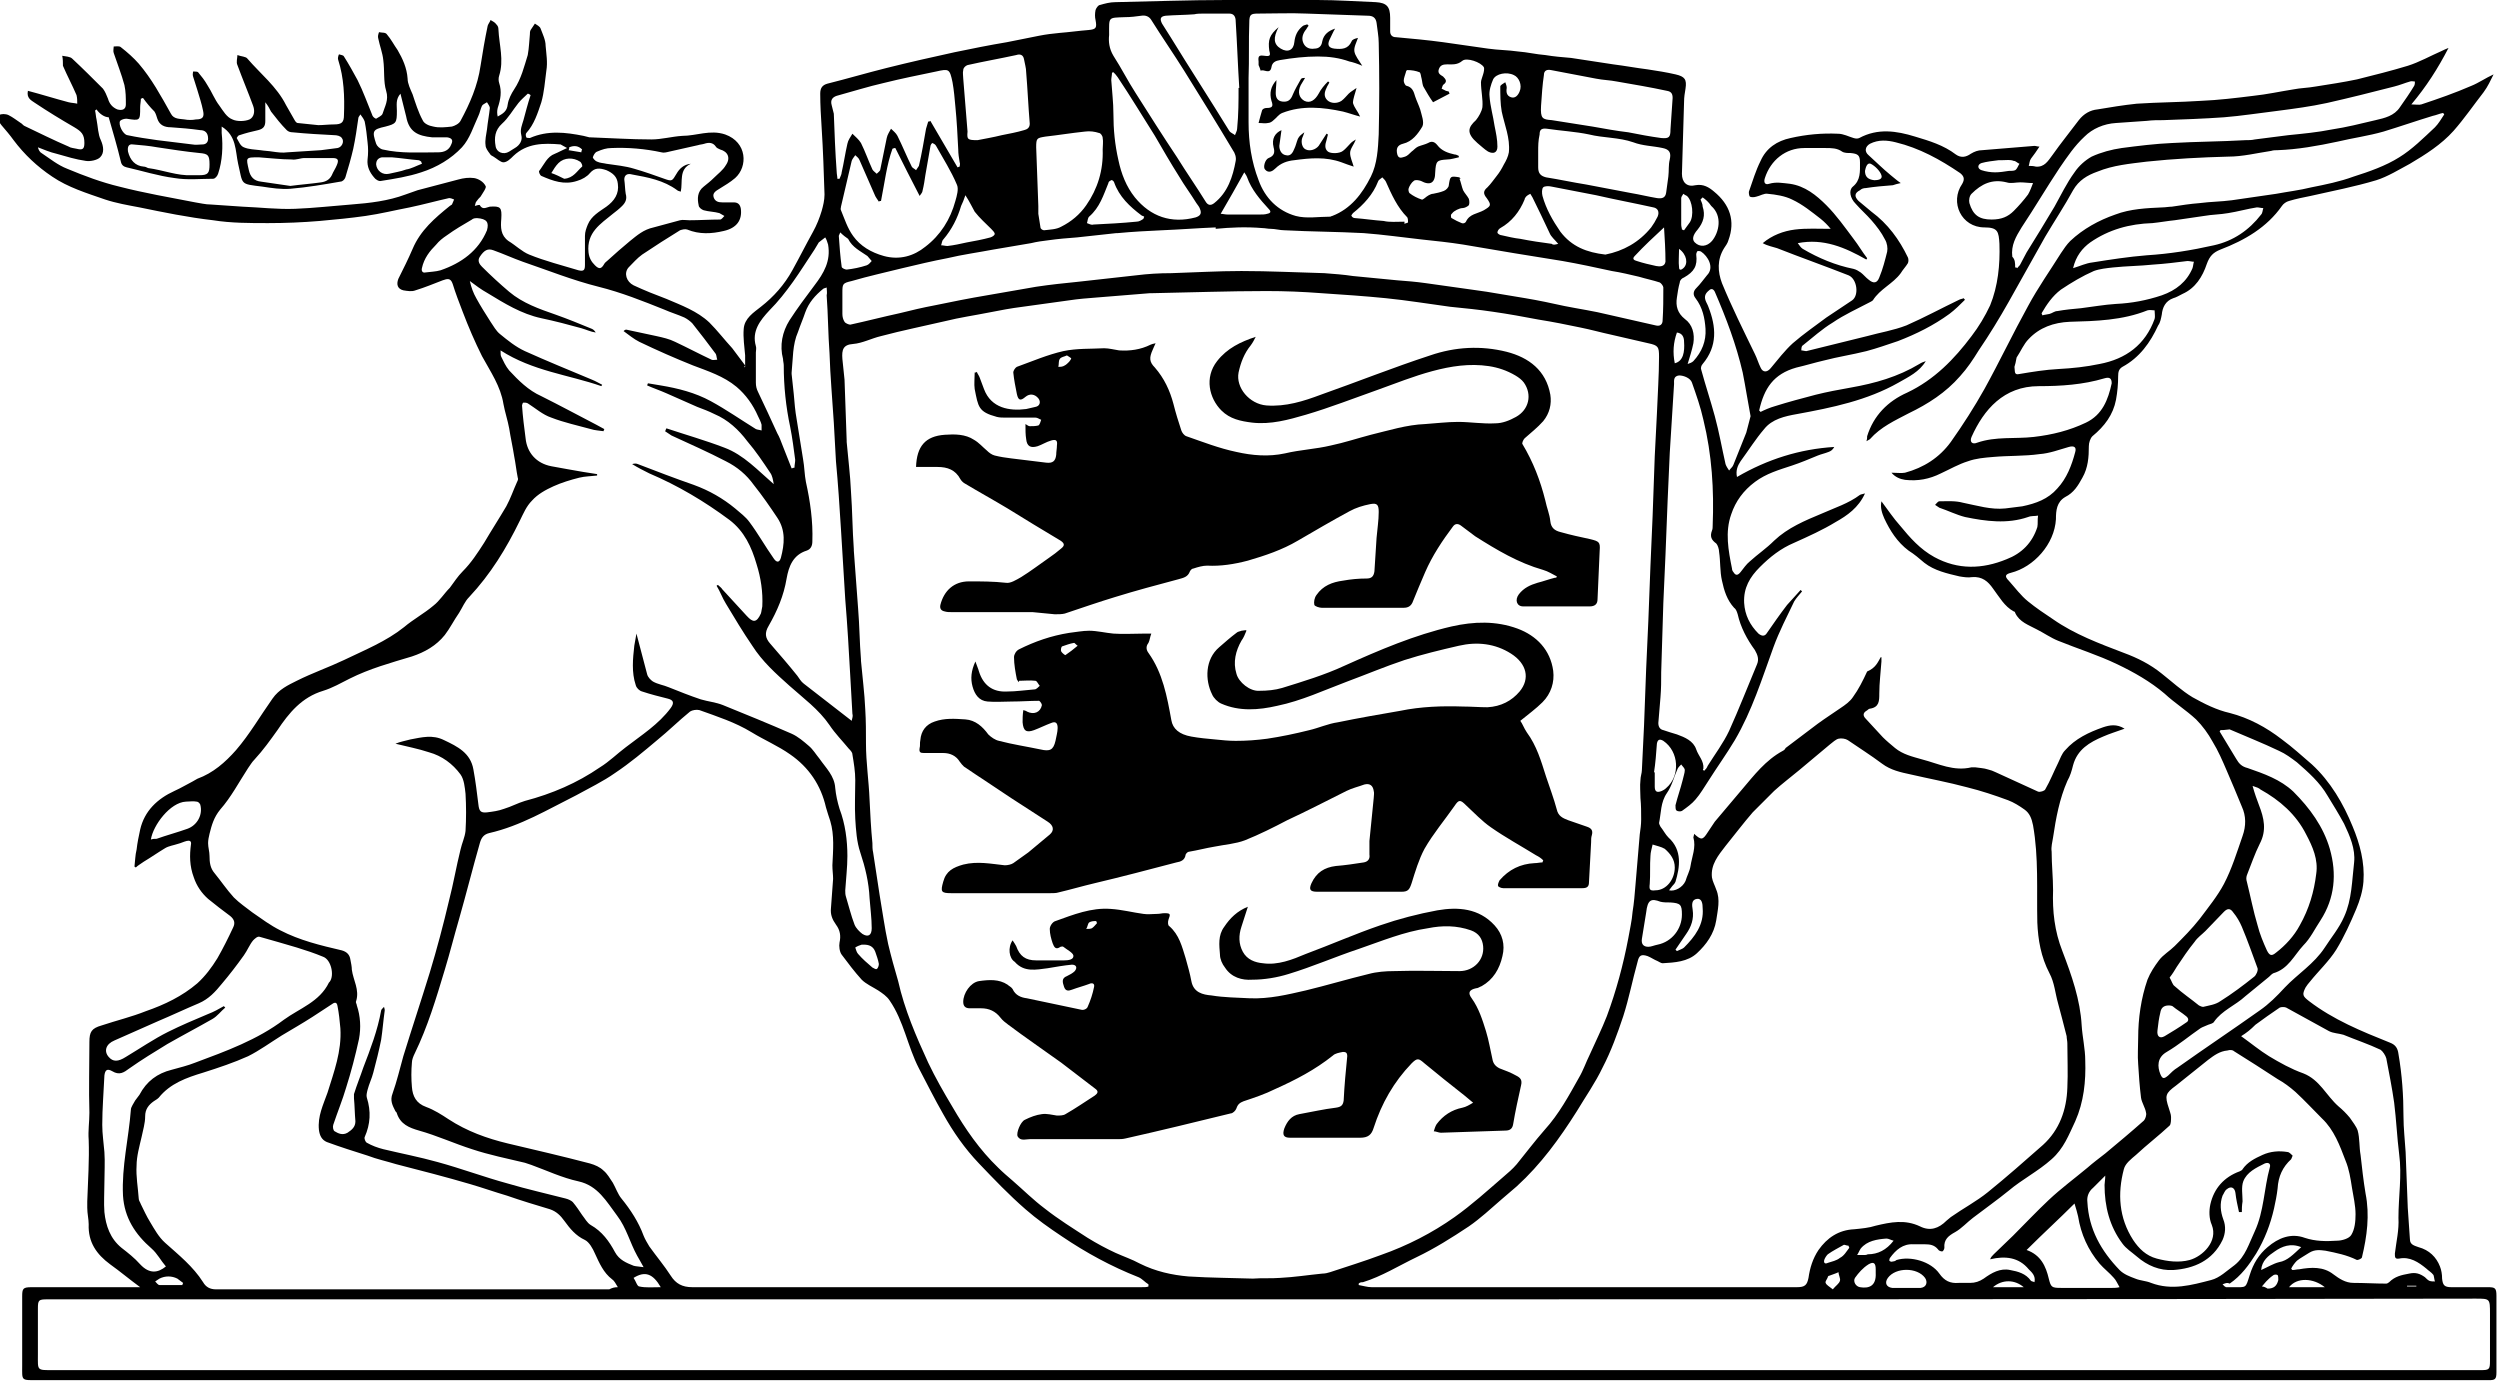 <?xml version="1.0" encoding="utf-8"?>
<!-- Generator: Adobe Illustrator 23.0.3, SVG Export Plug-In . SVG Version: 6.00 Build 0)  -->
<svg version="1.1" id="b4d82369-fc81-4db3-968c-79d3e36539b1"
	 xmlns="http://www.w3.org/2000/svg" xmlns:xlink="http://www.w3.org/1999/xlink" x="0px" y="0px" viewBox="0 0 349.6 193.1"
	 style="enable-background:new 0 0 349.6 193.1;" xml:space="preserve">
<g>
	<path d="M104.2,51.3c0-0.5,0-1.1,0-1.6c-0.1-1.2-0.3-2.5-0.2-3.7c0.1-1.5,1.4-2.3,2.4-3.1c1.8-1.4,3.3-3.1,4.4-5.1
		c1-1.8,1.9-3.6,2.9-5.4c0.5-0.9,0.9-1.9,1.2-2.9c0.2-0.7,0.4-1.5,0.4-2.3c-0.1-3.1-0.2-6.2-0.4-9.3c-0.1-1.6-0.2-3.2-0.2-4.8
		c0-0.8,0.3-1.2,1-1.4c2.8-0.7,5.5-1.5,8.3-2.2c3.2-0.8,6.3-1.5,9.5-2.2c2.4-0.5,4.9-1,7.3-1.4c1.5-0.3,3-0.6,4.5-0.9
		c1-0.2,1.9-0.3,2.9-0.4c1.3-0.1,2.7-0.3,4-0.4c1.1-0.1,1.2-0.3,1-1.4c-0.1-0.4-0.1-0.9,0-1.4c0.1-0.3,0.4-0.7,0.6-0.7
		c0.7-0.2,1.4-0.4,2.2-0.4c5.1-0.1,10.2-0.3,15.3-0.3c4.3-0.1,8.7-0.1,13,0c2.7,0,5.4,0.2,8.1,0.3c1.5,0.1,2,0.6,2,2.2
		c0,0.6,0,1.3,0,1.9c0,0.5,0.3,0.8,0.8,0.8c2.2,0.2,4.4,0.4,6.6,0.7c2.1,0.3,4.2,0.6,6.3,0.9c1.4,0.2,2.8,0.2,4.2,0.4
		c1.3,0.1,2.5,0.4,3.8,0.5c1.2,0.2,2.4,0.3,3.6,0.4c2,0.3,3.9,0.6,5.9,0.9c1.6,0.2,3.2,0.5,4.8,0.7c1.3,0.2,2.6,0.4,3.9,0.7
		c1.3,0.3,1.6,0.7,1.4,2c-0.1,0.6-0.2,1.2-0.2,1.8c-0.1,3.4-0.2,6.7-0.3,10.1c0,1.2,0.7,1.9,1.9,1.6c1.1-0.2,1.9,0.3,2.6,0.9
		c2.2,1.8,3,4.1,2,6.8c-0.1,0.4-0.4,0.8-0.6,1.1c-1,1.6-0.9,3.3-0.3,4.9c1.4,3.4,3,6.6,4.6,9.9c0.3,0.6,0.5,1.3,0.8,1.9
		c0.3,0.7,0.9,0.7,1.4,0.1c1-1.2,2-2.5,3.1-3.5c1.5-1.3,3.1-2.4,4.7-3.6c1.2-0.8,2.4-1.6,3.6-2.4c1-0.7,0.7-3-0.5-3.5
		c-3.3-1.3-6.7-2.5-10-3.8c-0.6-0.2-1.3-0.3-2-0.7c1.3-1.1,2.9-1.7,4.5-1.9c1.6-0.2,3.3-0.1,5-0.1c-0.4-0.5-0.9-1-1.4-1.4
		c-1.3-1-2.5-2-4-2.7c-1-0.5-2.3-0.7-3.4-0.8c-0.5-0.1-1.1,0.3-1.6,0.4c-0.3,0.1-0.7,0.1-0.9,0c-0.1-0.1-0.2-0.6-0.1-0.8
		c0.5-1.4,0.9-2.8,1.6-4.2c0.8-1.8,2.3-2.8,4.2-3.2c2.2-0.5,4.4-0.7,6.6-0.6c0.8,0,1.5,0.4,2.2,0.6c0.3,0.1,0.6,0.1,0.8,0
		c2.6-1.4,5.2-1,7.8-0.2c2,0.6,4,1.2,5.7,2.5c0.7,0.5,1.4,0.4,2.1-0.1c0.5-0.3,1-0.5,1.6-0.5c2.4-0.2,4.8-0.4,7.3-0.6
		c0.2,0,0.4,0.1,0.7,0.1c-0.4,0.6-0.8,1.2-1.2,1.7c-0.2,0.3-0.2,0.7-0.3,1c0.3,0,0.6,0,1,0.1c1.2,0.1,1.7-0.8,2.3-1.6
		c1.2-1.7,2.5-3.3,3.7-4.9c0.7-0.9,1.6-1.4,2.6-1.5c1.8-0.3,3.6-0.6,5.5-0.8c3-0.2,6-0.2,9-0.4c2.4-0.1,4.9-0.4,7.3-0.7
		c1.9-0.2,3.7-0.6,5.6-0.9c1-0.2,2-0.2,3.1-0.4c1.9-0.3,3.9-0.6,5.8-1c2.4-0.6,4.8-1.2,7.1-1.9c1.6-0.5,3.2-1.4,4.8-2.1
		c0.2-0.1,0.4-0.2,0.9-0.4c-1.5,2.9-3.1,5.4-5.2,7.9c0.6,0,1.1,0.1,1.4,0c2.4-0.8,4.7-1.6,7-2.6c1-0.4,2-1.1,3.1-1.6
		c-0.4,0.8-0.8,1.7-1.4,2.5c-1.4,1.8-2.7,3.7-4.2,5.4c-1.7,1.9-3.9,3.3-6.1,4.6c-1.5,0.8-3.1,1.8-4.7,2.3c-3,0.9-6.1,1.5-9.2,2.2
		c-1,0.2-2,0.4-3,0.7c-0.4,0.1-0.8,0.4-1,0.7c-2.1,3-5.2,4.8-8.6,6.1c-1,0.4-1.5,0.9-1.9,2c-0.6,1.8-1.6,3.4-3.4,4.2
		c-0.4,0.2-0.9,0.5-1.3,0.6c-1.1,0.4-1.5,1.3-1.6,2.3c-0.1,0.5-0.2,1.1-0.5,1.5c-1.1,2.4-2.6,4.5-5,5.8c-0.5,0.3-0.6,0.7-0.6,1.3
		c0,1.1-0.1,2.2-0.3,3.3c-0.4,2.1-1.6,3.7-3.3,5.1c-0.3,0.3-0.5,0.9-0.5,1.4c0,1.5-0.1,3-0.9,4.4c-0.6,1.1-1.2,2.1-2.4,2.7
		c-1.2,0.7-1.3,1.9-1.3,3.1c-0.2,3.5-3.1,6.7-6.3,7.5c-0.8,0.2-0.9,0.5-0.3,1.1c0.9,1,1.7,2.1,2.7,2.9c1.1,0.9,2.3,1.7,3.5,2.5
		c3,2.1,6.5,3.4,9.9,4.7c1.9,0.7,3.7,1.6,5.3,2.9c1.4,1.1,2.8,2.4,4.3,3.3c1.6,0.9,3.4,1.8,5.2,2.2c2.7,0.7,5.1,2,7.3,3.7
		c1.5,1.1,2.8,2.3,4.2,3.5c2.6,2.4,4.4,5.5,5.7,8.7c1,2.4,1.7,5,1.5,7.7c-0.1,1.3-0.5,2.6-1,3.8c-0.8,1.9-1.7,3.9-2.8,5.7
		c-1,1.6-2.5,3-3.7,4.5c-0.2,0.2-0.4,0.5-0.6,0.8c-0.5,1-0.4,1.2,0.5,1.9c3.4,2.6,7.3,4.2,11.3,5.8c0.8,0.3,1.1,0.8,1.2,1.6
		c0.5,2.9,0.7,5.8,0.7,8.7c0,1.7,0.2,3.3,0.3,5c0.1,2.6,0.2,5.2,0.3,7.8c0.1,1.5,0.2,2.9,0.3,4.4c0,0.8,0.7,0.9,1.2,1.1
		c1.5,0.4,2.5,1.4,3,2.7c0.2,0.5,0.3,1.1,0.3,1.7c0.1,0.9,0.3,1.2,1.3,1.2c1.7,0,3.4,0,5.1,0c1,0,1.2,0.1,1.2,1.2
		c0,3.6,0,7.1,0,10.7c0,1-0.2,1.1-1.1,1.1c-0.3,0-0.7,0-1,0c-113.9,0-227.9,0-341.8,0c-2.3,0-2.1,0.1-2.1-2.1c0-3.2,0-6.4,0-9.6
		c0-1.1,0.1-1.3,1.3-1.3c4.6,0,9.2,0,13.9,0c0.4,0,0.7,0,1.3,0c-1.5-1.1-2.8-2.2-4.2-3.2c-1.9-1.4-3.1-3.1-3-5.6
		c0-0.7-0.2-1.5-0.2-2.3c0-0.3,0-0.6,0-0.9c0.1-2.9,0.3-5.8,0.2-8.6c-0.1-1.3,0.1-2.5,0.1-3.8c-0.1-3.3,0-6.6,0-9.9
		c0-1.4,0.3-1.9,1.7-2.3c2.1-0.7,4.2-1.2,6.2-2c2.6-0.9,5.1-2.1,7.2-3.9c1.1-1,2-2.2,2.8-3.5c0.8-1.4,1.5-2.8,2.2-4.3
		c0.3-0.6,0.2-1.1-0.4-1.6c-1.1-0.8-2.1-1.6-3.1-2.4c-0.9-0.8-1.6-1.8-2-3c-0.6-1.6-0.6-3.1-0.4-4.6c0.1-0.5-0.2-0.6-0.6-0.5
		c-0.4,0.1-0.8,0.3-1.2,0.4c-0.6,0.2-1.3,0.3-1.8,0.6c-1,0.6-2,1.3-3,1.9c-0.4,0.3-0.8,0.5-1.1,0.8c-0.1,0-0.1-0.1-0.2-0.1
		c0.1-0.8,0.1-1.6,0.3-2.4c0.1-0.9,0.3-1.9,0.5-2.8c0.6-2.6,2.4-4.3,4.8-5.4c0.9-0.4,1.7-0.9,2.5-1.3c0.2-0.1,0.5-0.3,0.7-0.4
		c2.2-0.8,3.9-2.3,5.4-4c1.9-2.2,3.4-4.8,5.1-7.2c0.9-1.3,2.2-1.9,3.4-2.5c2.2-1.1,4.5-1.9,6.6-2.9c2.9-1.4,5.9-2.6,8.4-4.6
		c1.3-1.1,2.8-1.9,4.1-3c0.9-0.7,1.5-1.7,2.3-2.5c0.6-0.8,1.1-1.6,1.8-2.3c1.2-1.2,2.1-2.6,3-4c1-1.7,2.1-3.4,3.1-5.1
		c0.6-1.1,1-2.3,1.5-3.4c0.1-0.2,0.2-0.4,0.1-0.6c-0.2-1-0.3-2-0.5-3c-0.2-1.3-0.5-2.6-0.7-3.9c-0.2-1.1-0.6-2.3-0.8-3.4
		c-0.4-2.5-1.8-4.5-3-6.7c-1-2-1.9-4.1-2.7-6.2c-0.5-1.3-1-2.6-1.4-3.9c-0.3-0.9-0.8-0.7-1.4-0.5c-1.3,0.5-2.5,1-3.8,1.4
		c-0.5,0.2-1.1,0.1-1.7,0c-0.8-0.2-1-0.8-0.7-1.6c0.7-1.4,1.4-2.8,2-4.2c1.1-2.6,3.1-4.3,5.2-6c0.1-0.1,0.2-0.1,0.3-0.2
		c0.1-0.2,0.2-0.5,0.3-0.7c-0.2-0.1-0.5-0.2-0.7-0.2c-1.8,0.4-3.6,0.9-5.5,1.3c-2.1,0.4-4.1,0.9-6.2,1.2c-2.1,0.3-4.2,0.5-6.4,0.7
		c-2.4,0.2-4.8,0.3-7.2,0.3c-2.6,0-5.2,0-7.7-0.4c-3.5-0.4-6.9-1.1-10.3-1.8c-1.6-0.3-3.3-0.6-4.8-1.1c-2.6-0.9-5.2-1.7-7.4-3.2
		c-2.1-1.4-3.9-3.1-5.4-5.1c-0.5-0.7-1.1-1.4-1.7-2.1c-0.4-0.5-0.7-1-0.3-1.4c0.2-0.2,0.9-0.2,1.3,0c0.6,0.3,1.1,0.7,1.7,1.1
		c0.2,0.1,0.3,0.3,0.5,0.4c2.1,1,4.1,2,6.2,2.9c0.3,0.2,0.7,0.2,1.1,0.3c0.8,0.2,1.1,0.1,1.1-0.8c0-1.2-0.4-1.6-1.4-2.2
		c-1.9-1.1-3.7-2.2-5.5-3.4c-0.6-0.4-1.2-0.7-1-1.7c1.9,0.5,3.8,1.1,5.7,1.6c0.4,0.1,0.8,0.1,1.2,0.2c0-0.4,0-0.8-0.1-1.2
		c-0.6-1.4-1.3-2.7-1.9-4.1C8.8,8.8,8.8,8.2,8.7,7.8c0.5,0.1,1.1,0.1,1.4,0.4c1.5,1.4,2.9,2.8,4.3,4.2c0.3,0.4,0.5,0.9,0.7,1.4
		c0.2,0.7,0.6,1.2,1.3,1.5c0.7,0.2,1.2,0,1.2-0.7c0-0.9,0-1.8-0.2-2.7c-0.4-1.5-1-3-1.5-4.5c-0.1-0.3,0-0.6,0-0.9
		c0.3,0,0.8-0.1,1,0.1c0.9,0.7,1.8,1.5,2.5,2.3c1.8,2.1,3.1,4.5,4.5,7c0.4,0.8,1.3,0.7,1.9,0.8c0.5,0.1,1.1,0.1,1.6,0
		c0.9,0,1.2-0.3,1-1.2c-0.2-1-0.5-1.9-0.8-2.9c-0.2-0.6-0.4-1.3-0.6-1.9C26.9,10.4,27,10.2,27,10c0.3,0,0.6,0,0.7,0.1
		c0.5,0.6,0.9,1.1,1.3,1.8c0.6,0.9,1,2,1.7,2.9c0.5,0.7,1,1.6,1.8,1.9c0.6,0.3,1.7,0.3,2.4,0c0.6-0.3,0.8-1.1,0.5-1.9
		c-0.7-1.9-1.5-3.8-2.2-5.7c-0.2-0.4,0-1,0-1.4c0.5,0.2,1.2,0.2,1.4,0.5c1.8,2.1,4.1,3.9,5.4,6.5c0.4,0.7,0.8,1.4,1.2,2.1
		c0.1,0.2,0.3,0.4,0.4,0.4c1,0.1,2,0.2,2.9,0.3c0.7,0,1.5-0.1,2.2-0.1c1.1,0,1.4-0.3,1.4-1.3c0.1-2.6,0-5.2-0.8-7.7
		c-0.1-0.2,0-0.6,0.1-0.8c0.3,0.1,0.6,0.1,0.7,0.3c0.7,1.1,1.3,2.2,1.9,3.3c0.8,1.6,1.4,3.3,2.1,5c0.1,0.2,0.4,0.4,0.5,0.4
		c0.3-0.2,0.8-0.4,0.9-0.7c0.3-1,0.9-1.9,0.5-3.2c-0.4-1.3-0.2-2.8-0.4-4.3c-0.1-1-0.5-2-0.7-3c-0.1-0.3,0-0.6,0.1-0.9
		c0.4,0.1,0.9,0,1.1,0.3c0.6,0.7,1,1.5,1.5,2.2c0.7,1.2,1.3,2.5,1.4,4c0,0.7,0.4,1.5,0.7,2.2c0.4,1.2,0.8,2.5,1.4,3.6
		c0.2,0.5,0.9,0.8,1.5,0.9c0.8,0.2,1.7,0.1,2.6,0c0.4-0.1,1-0.4,1.2-0.8c1.3-2.4,2.4-4.9,2.8-7.7c0.3-1.9,0.6-3.7,1-5.6
		c0.1-0.3,0.3-0.5,0.4-0.8c0.3,0.2,0.6,0.3,0.8,0.6c0.2,0.2,0.3,0.4,0.3,0.7c0.1,2.2,0.8,4.3,0.1,6.5c-0.1,0.3-0.1,0.7,0,1
		c0.4,1.2,0.2,2.3-0.2,3.5c-0.1,0.4-0.1,0.8,0,1.2c0.7-0.4,1.3-0.7,1.4-1.7c0.1-0.7,0.5-1.5,0.9-2.1c1-1.5,1.4-3.2,1.9-4.8
		C74,6.6,74,5.7,74.1,4.8c0-0.2,0-0.4,0.1-0.6c0.2-0.3,0.4-0.6,0.6-0.9c0.3,0.2,0.7,0.4,0.8,0.7c0.3,0.8,0.7,1.6,0.7,2.4
		c0.1,1.2,0.3,2.3,0.1,3.5c-0.2,1.5-0.3,3-0.7,4.4c-0.5,1.5-1,3.1-2.1,4.3c-0.1,0.1-0.1,0.4,0,0.6c0,0.1,0.4,0.1,0.5,0.1
		c2.5-1.1,5-0.8,7.5-0.3c0.3,0.1,0.5,0.1,0.8,0.2c2.9,0.1,5.8,0.3,8.7,0.3c1.4,0,2.8-0.4,4.3-0.5c2,0,3.9-0.9,6-0.2
		c3.1,1.1,3.2,4.5,1.4,6.1c-0.7,0.6-1.4,1-2.2,1.5c-0.5,0.3-1,0.6-0.8,1.2c0.2,0.6,0.7,0.7,1.2,0.7c0.5,0,1.1,0,1.6,0
		c0.6,0,0.9,0.3,1,0.9c0.2,1.6-0.6,2.7-2.4,3.1c-1.7,0.4-3.4,0.5-5.1-0.2c-0.3-0.1-0.7,0-1,0.1c-1.8,1.1-3.5,2.2-5.3,3.4
		c-0.7,0.5-1.3,1.2-1.9,1.8c-0.7,0.8-0.3,2,0.7,2.5c1.5,0.7,3,1.3,4.6,1.9c2.1,0.9,4.3,1.7,6,3.3c1.1,1.1,2.1,2.4,3.2,3.6
		c0.6,0.8,1.2,1.6,1.8,2.4C104,51.4,104.1,51.4,104.2,51.3z M175.2,178.8C175.2,178.8,175.2,178.8,175.2,178.8
		c1.3-0.1,2.5,0,3.8-0.1c2-0.1,3.9-0.4,5.9-0.6c0.4,0,0.8-0.1,1.1-0.2c2.4-0.8,4.7-1.5,7.1-2.4c3.7-1.3,7.2-3.1,10.3-5.3
		c2.4-1.7,4.6-3.7,6.8-5.6c0.7-0.6,1.3-1.1,1.9-1.8c1.3-1.6,2.5-3.2,3.9-4.8c2-2.2,3.4-4.8,4.8-7.3c0.6-1,1-2.2,1.5-3.2
		c0.8-1.8,1.7-3.6,2.4-5.4c1.3-3.5,2.3-7.2,3-10.9c0.2-1.2,0.5-2.4,0.6-3.7c0.2-1.2,0.3-2.5,0.4-3.7c0.2-2.4,0.4-4.7,0.6-7.1
		c0.1-0.7,0.2-1.4,0.2-2.1c0-1,0-2-0.1-3c0-0.8-0.1-1.7,0-2.5c0-0.5,0.2-1,0.2-1.4c0.1-2.1,0.2-4.2,0.3-6.2c0.1-2.7,0.2-5.3,0.3-8
		c0.1-2.2,0.2-4.4,0.3-6.6c0.1-2.6,0.2-5.2,0.3-7.8c0.1-2.3,0.2-4.6,0.3-6.9c0.1-2.8,0.2-5.6,0.3-8.4c0.1-2,0.2-3.9,0.3-5.9
		c0.1-2.7,0.3-5.4,0.3-8c0-1.4-0.1-1.6-1.5-1.9c-1.7-0.4-3.5-0.8-5.2-1.2c-1.4-0.3-2.8-0.7-4.3-1c-1.9-0.4-3.9-0.8-5.8-1.1
		c-2.1-0.4-4.3-0.8-6.4-1.1c-2-0.3-4-0.5-6-0.7c-3-0.4-6-0.9-9-1.2c-3-0.3-6-0.5-9-0.7c-2.6-0.2-5.1-0.3-7.7-0.3
		c-5.3,0-10.6,0.2-16,0.3c-0.1,0-0.2,0-0.3,0c-2.5,0.2-4.9,0.4-7.4,0.6c-1.3,0.1-2.6,0.2-3.9,0.4c-2.2,0.3-4.3,0.6-6.5,0.9
		c-1.6,0.2-3.2,0.5-4.7,0.8c-2,0.4-4.1,0.7-6.1,1.2c-3,0.7-6,1.3-9,2.1c-1.3,0.3-2.6,1-3.9,1.1c-1.4,0.1-1.6,0.8-1.5,2.1
		c0.1,1,0.2,1.9,0.3,2.9c0.1,2.8,0.2,5.7,0.3,8.5c0,0.1,0,0.2,0,0.2c0.2,2.3,0.5,4.6,0.6,6.9c0.2,2.7,0.2,5.4,0.4,8.1
		c0,0.1,0,0.2,0,0.2c0.2,2.7,0.4,5.4,0.6,8.1c0.2,2.4,0.2,4.7,0.4,7.1c0,0.1,0,0.2,0,0.2c0.2,2.3,0.5,4.5,0.6,6.8
		c0.1,1.6,0.1,3.2,0.1,4.8c0,2.6,0.4,5.2,0.5,7.8c0.1,2,0.2,4.1,0.4,6.1c0,0.4,0,0.9,0.1,1.3c0.3,2,0.6,4,0.9,5.9
		c0.4,2.3,0.7,4.6,1.2,6.9c0.4,1.7,0.9,3.5,1.4,5.2c0.9,4,2.5,7.7,4.2,11.4c1,2.1,2.2,4.2,3.4,6.2c1.8,3.1,3.8,6,6.4,8.5
		c0.6,0.6,1.3,1.2,2,1.8c1.5,1.3,2.9,2.7,4.5,3.9c1.9,1.5,4,2.8,6,4.1c1.3,0.8,2.6,1.5,3.9,2.1c1.1,0.5,2.3,0.9,3.4,1.5
		c2.2,1.1,4.5,1.6,6.8,1.8C169.4,178.7,172.3,178.7,175.2,178.8z M160.6,179.9c0-0.1,0-0.2,0-0.3c-0.5-0.3-0.9-0.8-1.4-1
		c-3.8-1.5-7.3-3.4-10.7-5.7c-1.8-1.2-3.5-2.4-5.1-3.8c-2.3-2-4.4-4.2-6.5-6.4c-2-2.1-3.6-4.4-5-6.9c-1.2-2.1-2.3-4.3-3.4-6.4
		c-1.6-3.1-2.1-6.6-4.1-9.5c-0.4-0.6-1-1-1.6-1.4c-0.8-0.5-1.7-0.9-2.3-1.5c-1-1.1-1.9-2.3-2.8-3.5c-0.3-0.4-0.4-1.2-0.3-1.7
		c0.2-0.9,0.1-1.7-0.5-2.5c-0.5-0.7-0.8-1.4-0.7-2.3c0.1-1.4,0.2-2.7,0.3-4.1c0-0.6-0.1-1.2-0.1-1.9c0.1-2.1,0.3-4.2-0.3-6.2
		c-0.2-0.6-0.4-1.2-0.6-1.9c-0.7-3.1-2.4-5.6-5-7.4c-1.7-1.2-3.6-2-5.4-3.1c-2.3-1.4-4.8-2.2-7.3-3.1c-0.4-0.1-1,0-1.3,0.2
		c-1.6,1.3-3,2.7-4.6,4c-1.9,1.6-3.8,3.2-5.9,4.6c-1.7,1.2-3.6,2.1-5.4,3.1c-4,2-7.8,4.3-12.2,5.3c-0.8,0.2-1.1,0.7-1.3,1.4
		c-1,3.5-1.9,7.1-2.9,10.6c-0.7,2.4-1.3,4.8-2,7.1c-1.2,4-2.4,8-4.2,11.7c-0.2,0.4-0.4,0.9-0.4,1.3c-0.1,1.1-0.1,2.3,0,3.4
		c0.1,1.3,0.6,2.3,2,2.8c1.1,0.4,2.2,1.1,3.1,1.7c2.6,1.7,5.4,2.7,8.3,3.4c3.8,0.9,7.7,1.8,11.5,2.8c0.7,0.2,1.4,0.5,1.9,1
		c0.5,0.4,0.9,1.1,1.3,1.7c0.4,0.7,0.7,1.6,1.2,2.2c1.3,1.6,2.4,3.3,3.1,5.2c0.2,0.5,0.5,1,0.8,1.5c1,1.4,2.1,2.7,3,4.1
		c0.7,1.1,1.6,1.6,3,1.6c20.6,0,41.2,0,61.9,0c0.3,0,0.6,0,0.9,0C160.1,180,160.4,180,160.6,179.9z M190,179.5c0,0.1,0,0.2,0,0.2
		c0.6,0.1,1.2,0.3,1.8,0.3c19.8,0,39.7,0,59.5,0c1.1,0,1.4-0.3,1.6-1.3c0.2-1.4,0.6-2.7,1.4-3.9c1.2-1.7,2.8-2.8,5-2.9
		c1-0.1,2.1-0.2,3-0.5c2.1-0.5,4.1-0.9,6.2,0.1c1.4,0.7,2.6,0.3,3.7-0.8c0.2-0.2,0.4-0.3,0.6-0.5c1.7-1.2,3.6-2.2,5.2-3.5
		c2.6-2.1,5.2-4.4,7.7-6.6c2.3-2.1,3.3-4.9,3.4-8c0.1-2.1,0-4.1,0-6.2c0-0.3-0.1-0.7-0.1-1c-0.4-1.6-0.8-3.1-1.2-4.6
		c-0.4-1.4-0.5-2.9-1.2-4.2c-1.2-2.3-1.6-4.7-1.7-7.1c-0.1-4.6,0.2-9.1-0.6-13.6c-0.2-1-0.5-1.7-1.2-2.2c-0.7-0.5-1.5-1-2.3-1.3
		c-1.9-0.7-3.7-1.3-5.7-1.8c-2.6-0.7-5.3-1.2-7.9-1.8c-1.4-0.3-2.8-0.6-4-1.5c-1.6-1.2-3.2-2.2-4.8-3.3c-0.3-0.2-0.9-0.3-1.3-0.2
		c-0.4,0.1-0.8,0.5-1.2,0.8c-1.4,1.2-2.9,2.4-4.3,3.6c-1.2,1-2.4,1.9-3.5,2.9c-1,1-2,2-3,3c-1.3,1.5-2.5,3.1-3.8,4.7
		c-1,1.3-2.1,2.6-1.9,4.4c0.1,0.6,0.4,1.1,0.6,1.7c0.6,1.4,0.2,2.9,0,4.3c-0.3,1.9-1.4,3.4-2.7,4.6c-1.3,1.2-3.1,1.3-4.8,1.4
		c-0.2,0-0.5-0.2-0.7-0.3c-0.5-0.2-0.9-0.5-1.4-0.7c-0.9-0.3-1.2-0.1-1.4,0.8c-0.7,2.5-1.2,5.1-2,7.6c-0.8,2.4-1.7,4.9-2.9,7.2
		c-1,2.1-2.4,4.1-3.6,6.1c-2.4,3.8-5,7.4-8.4,10.5c-0.7,0.6-1.4,1.2-2.1,1.8c-1.5,1.3-3,2.7-4.6,3.8c-2.4,1.6-4.8,3.1-7.3,4.3
		c-2.5,1.2-4.9,2.7-7.5,3.5C190.2,179.3,190.1,179.4,190,179.5z M263,91.9c0,0,0.1,0,0.1,0c0,0.2,0,0.4,0,0.6
		c-0.1,1.5-0.3,3-0.3,4.5c0,1,0,1.9-1.3,2.1c-0.2,0-0.3,0.2-0.5,0.3c-0.5,0.3-0.5,0.7-0.1,1.1c0.8,0.9,1.6,1.7,2.4,2.6
		c0.5,0.5,1.1,1,1.7,1.5c1.1,0.9,2.4,1.2,3.8,1.6c2.3,0.6,4.4,1.7,6.9,1.1c0.1,0,0.3,0,0.5,0c0.6,0.1,1.2,0.1,1.8,0.3
		c0.4,0.1,0.7,0.2,1.1,0.4c2,0.9,3.9,1.8,5.9,2.7c0.3,0.1,0.9-0.1,1-0.3c0.7-1.2,1.2-2.5,1.8-3.7c0.3-0.6,0.5-1.3,1-1.8
		c1.4-1.6,3.3-2.5,5.3-3.2c0.9-0.3,1.9-0.5,3,0.2c-1.1,0.4-2.1,0.7-3,1.1c-1.9,0.8-3.6,1.8-4.2,4c-0.2,0.8-0.4,1.5-0.8,2.2
		c-1.1,2.5-1.6,5.2-2,7.9c-0.1,0.7-0.3,1.3-0.2,2c0,1.8,0.2,3.6,0.2,5.4c-0.1,2.9,0.2,5.7,1.3,8.5c1.3,3.4,2.5,6.8,2.7,10.4
		c0.1,1.6,0.5,3.3,0.5,4.9c0.1,2.9-0.2,5.8-1.4,8.5c-0.9,1.9-1.6,3.8-3.3,5.3c-1.9,1.7-4.1,2.8-6,4.4c-1.6,1.3-3.3,2.5-5,3.8
		c-0.8,0.6-1.6,1.5-2.5,2c-0.9,0.5-1.6,1-1.5,2.2c0,0.2-0.2,0.5-0.3,0.5c-0.2,0-0.5-0.1-0.6-0.3c-0.5-0.6-1.1-0.7-1.8-0.7
		c-0.5,0-1,0-1.6,0c-1.5-0.1-2.5,0.8-3.3,1.9c-0.1,0.1-0.1,0.4-0.1,0.4c0.1,0.1,0.3,0.2,0.5,0.1c0.2,0,0.4-0.1,0.5-0.2
		c2-0.6,4.8,0.2,6,1.9c0.7,1,1.5,1.4,2.7,1.3c0.5,0,1.1,0,1.6,0c0.7,0,1.3-0.2,1.9-0.6c1.1-0.8,2.3-1.5,3.7-1.2
		c1.1,0.2,2.2,0.5,2.9,1.5c0.1,0.1,0.3,0.1,0.5,0.2c0.2-0.9-0.4-1.4-0.8-1.8c-1.4-1.7-3.3-1.9-5.4-1.4c0.1-0.3,0.3-0.5,0.5-0.7
		c0.9-0.9,1.8-1.7,2.7-2.6c1.7-1.7,3.3-3.4,5-5c1.7-1.6,3.6-3,5.4-4.5c0.8-0.7,1.6-1.3,2.5-2c1.8-1.5,3.6-3,5.4-4.6
		c0.2-0.2,0.4-0.8,0.3-1.1c-0.1-0.7-0.6-1.4-0.7-2.1c-0.2-1.6-0.3-3.1-0.4-4.7c-0.1-1.2,0-2.4,0-3.6c0-2.8,0.4-5.6,1.3-8.2
		c0.4-1,1-1.9,1.6-2.7c0.6-0.8,1.5-1.3,2.2-2c1.2-1.2,2.4-2.4,3.5-3.8c1.2-1.6,2.5-3.2,3.4-4.9c1.1-2.1,1.8-4.4,2.6-6.7
		c0.5-1.4,0.5-2.8-0.1-4.1c-0.7-1.7-1.4-3.4-2.1-5c-0.6-1.4-1.2-2.8-2-4.1c-0.6-1.1-1.4-2.2-2.3-3.1c-1.4-1.3-3-2.3-4.4-3.6
		c-2-1.7-4.3-3-6.6-4.1c-2.7-1.3-5.6-2.2-8.3-3.3c-1-0.4-2-1.1-3-1.6c-1.1-0.6-2.4-1-3-2.3c0-0.1-0.1-0.2-0.2-0.2
		c-1.3-0.7-2-2-2.9-3.2c-0.7-1-1.5-1.7-2.9-1.6c-0.6,0.1-1.2,0-1.8-0.1c-1.7-0.4-3.5-0.8-4.9-1.9c-0.7-0.6-1.4-1.2-2.2-1.7
		c-1.6-1.2-2.6-2.8-3.4-4.5c-0.3-0.7-0.6-1.5-0.4-2.4c0.9,1.2,1.7,2.4,2.6,3.4c1.4,1.7,2.8,3.3,4.8,4.4c3.3,1.8,6.7,1.7,10.1,0.3
		c2.1-0.8,3.6-2.3,4.3-4.5c0.1-0.5,0-1,0.1-1.6c-0.5,0.1-0.9,0-1.4,0.2c-2.9,1-5.9,0.6-8.8,0c-1.2-0.3-2.4-0.9-3.6-1.3
		c-0.2-0.1-0.4-0.3-0.6-0.4c0.2-0.2,0.4-0.5,0.6-0.5c1.1,0,2.2-0.1,3.3,0.2c2,0.4,3.9,1,5.9,0.8c0.8-0.1,1.6-0.2,2.4-0.3
		c1.9-0.4,3.6-1,4.9-2.5c1.3-1.4,2-3.2,2.5-5.1c0.2-0.7-0.2-0.9-0.9-0.7c-1.4,0.4-2.7,0.9-4.1,1c-2.1,0.3-4.3,0.2-6.5,0.4
		c-1.2,0.1-2.4,0.2-3.5,0.6c-1.3,0.4-2.5,1.1-3.8,1.7c-1.6,0.8-3.2,1.1-5,0.9c-0.7-0.1-1.4-0.4-1.9-1c0.7,0,1.4,0.1,1.9,0
		c2.6-0.7,4.8-2.1,6.4-4.3c1.7-2.4,3.3-4.9,4.7-7.4c2.1-3.8,4-7.8,6.1-11.6c1.4-2.6,3.1-5,4.6-7.4c0.4-0.6,0.8-1.2,1.3-1.7
		c1.8-1.7,4-2.9,6.3-3.7c2.1-0.8,4.4-0.9,6.6-1c0.4,0,0.9-0.1,1.3-0.1c1.3-0.2,2.6-0.4,3.9-0.5c1.5-0.2,3-0.2,4.5-0.4
		c2.1-0.3,4.1-0.6,6.2-0.9c1.6-0.3,3.3-0.5,4.9-0.9c2-0.4,4-0.8,5.9-1.5c2.2-0.7,4.5-1.5,6.4-2.7c1.8-1.1,3.4-2.7,5-4.2
		c0.5-0.5,0.9-1.2,1.3-1.8c-0.1-0.1-0.1-0.2-0.2-0.2c-0.5,0.1-0.9,0.3-1.4,0.4c-2.3,0.7-4.6,1.5-6.9,2.2c-2.1,0.6-4.3,0.9-6.4,1.4
		c-2.8,0.6-5.6,1.1-8.4,1.2c-0.3,0-0.6,0-0.9,0.1c-2,0.3-4,0.8-6,0.8c-3.8,0.1-7.6,0.3-11.4,0.7c-2.4,0.3-4.7,0.5-6.9,1.4
		c-1.4,0.5-2.6,1.2-3.4,2.6c-1.2,2.2-2.6,4.3-3.9,6.5c-1.7,3-3.4,6.1-5.1,9.1c-1.3,2.3-2.7,4.6-4.2,6.8c-0.8,1.3-1.6,2.5-2.6,3.6
		c-2,2.3-4.5,3.9-7.2,5.2c-1.9,1-3.9,1.9-5.4,3.6c-0.1,0.1-0.2,0.1-0.5,0.3c0.1-0.3,0.1-0.5,0.1-0.7c0.9-2.9,2.9-4.9,5.6-6.1
		c3.8-1.8,6.6-4.7,9-7.9c1-1.3,1.9-2.8,2.6-4.3c1.1-2.7,1.4-5.7,1.3-8.6c-0.1-1.7-0.2-2.3-2.1-2.3c-3.2,0-4.9-3.5-3.1-6.1
		c0.4-0.7,0.2-1.1-0.3-1.5c-2.8-1.9-5.7-3.5-9-4.3c-1.2-0.3-2.4-0.4-3.6,0.2c-0.7,0.4-0.8,1.1-0.2,1.6c1,0.9,2,1.9,3.1,2.8
		c0.4,0.3,0.8,0.7,1.4,1.1c-0.5,0.1-0.8,0.2-1.1,0.3c-1.3,0.1-2.5,0.2-3.8,0.4c-0.3,0-0.6,0.1-0.8,0.3c-0.8,0.4-0.8,0.9-0.2,1.5
		c0.6,0.5,1.2,1,1.8,1.5c2.3,1.7,3.9,3.9,5.1,6.4c0.1,0.2,0.1,0.6,0,0.8c-0.3,0.5-0.7,0.9-1,1.4c-1.1,1.5-2.9,2.2-3.9,3.8
		c-0.1,0.1-0.3,0.2-0.5,0.3c-1.7,0.9-3.5,1.7-5.1,2.8c-1.5,0.9-2.8,2.1-4.2,3.2c-0.2,0.1-0.2,0.5-0.2,0.7c0.2,0,0.5,0.1,0.7,0.1
		c2.8-0.7,5.7-1.4,8.5-2.1c1.8-0.5,3.7-0.8,5.5-1.5c2.5-1.1,4.9-2.4,7.4-3.6c0.2-0.1,0.4-0.1,0.6-0.2c0.1,0.1,0.1,0.2,0.2,0.2
		c-0.7,0.7-1.4,1.4-2.2,2c-2.2,1.6-4.6,2.8-7.2,3.8c-1.5,0.5-2.9,1-4.4,1.4c-2,0.5-4,0.8-5.9,1.3c-1.3,0.3-2.6,0.7-3.9,1
		c-3.2,0.9-4.5,2.9-5.2,6c0,0,0.1,0.1,0.2,0.2c0.6-0.3,1.3-0.6,2-0.8c1.9-0.6,3.8-1.1,5.7-1.6c1.6-0.4,3.2-0.7,4.9-1
		c3.4-0.6,6.6-1.5,9.6-3.3c0.3-0.2,0.6-0.3,0.9-0.4c-0.9,1.5-2.4,2.2-3.8,3c-4.4,2.5-9.3,3.5-14.2,4.4c-1.7,0.3-3.5,0.7-4.6,2.1
		c-1.2,1.4-2.2,3-3.3,4.5c-0.4,0.6-0.7,1.3-0.5,2.2c4.3-2.5,8.8-3.9,13.6-4.2c-0.2,0.4-0.5,0.6-0.8,0.7c-0.5,0.2-1,0.3-1.5,0.5
		c-1.2,0.5-2.4,1-3.6,1.4c-1.8,0.6-3.6,1.1-5.2,2.3c-1.6,1.2-2.7,2.7-3.3,4.5c-0.9,2.5-0.4,5.1,0.1,7.6c0,0.2,0.1,0.4,0.2,0.5
		c0.3,0.5,0.6,0.5,1,0c0.4-0.5,0.8-1.1,1.3-1.5c1.1-1,2.3-1.8,3.4-2.9c1.9-1.8,4.3-2.8,6.7-3.8c1.8-0.8,3.7-1.4,5.3-2.6
		c0.2-0.1,0.4-0.1,0.7-0.2c-0.9,2-2.5,3.1-4.1,4c-1.8,1.1-3.8,2-5.8,2.9c-1.9,0.8-3.4,2-4.8,3.4c-1.4,1.4-2.3,2.9-2.2,5
		c0.1,1.7,0.8,3.1,2,4.3c0.5,0.4,0.9,0.4,1.2-0.1c0.9-1.3,1.8-2.6,2.8-3.9c0.6-0.7,1.3-1.4,1.9-2.1c0.1,0.1,0.1,0.1,0.2,0.2
		c-0.4,0.5-0.8,0.9-1.1,1.4c-1,2.1-2.1,4.2-2.9,6.4c-1.6,4.4-3,8.9-5.4,13c-1.2,2-2.5,3.8-3.7,5.7c-0.6,0.9-1.1,1.8-1.8,2.6
		c-0.5,0.6-1.2,1.1-1.9,1.6c-0.2,0.1-0.6,0.1-0.8-0.1c-0.1-0.1-0.1-0.5-0.1-0.7c0.3-1.2,0.7-2.3,1-3.5c0.1-0.5,0.3-1,0.3-1.4
		c0-0.3-0.3-0.5-0.5-0.8c-0.2,0.2-0.4,0.4-0.5,0.6c-0.5,1.1-0.8,2.4-1.5,3.4c-0.9,1.3-0.8,2.8-1.1,4.2c0,0.1,0.1,0.3,0.2,0.5
		c0.4,0.5,0.7,1.1,1.1,1.5c2,1.8,1.6,4.2,1,6.2c-0.1,0.3-0.4,0.5-0.6,0.8c-0.1,0.1-0.2,0.3-0.3,0.4c0.8,0.2,1.9-0.4,2.3-1.3
		c0.2-0.7,0.6-1.4,0.7-2.1c0.2-1.3,0.8-2.6,0.4-4c0-0.1,0.1-0.3,0.1-0.5c1,0.9,1.2,0.9,1.9-0.2c0.3-0.5,0.7-1,1-1.5
		c1.3-1.5,2.5-3,3.8-4.5c1.7-2,3.3-4.1,5.7-5.4c0.2-0.1,0.3-0.2,0.4-0.4c1.5-1.1,3-2.3,4.5-3.4c1.1-0.8,2.2-1.5,3.2-2.2
		c0.6-0.4,1.3-0.9,1.7-1.5c0.8-1.1,1.4-2.3,2-3.6C262.3,93.4,262.6,92.6,263,91.9z M83.5,66.3c0,0.1,0,0.1,0,0.2
		c-0.8,0.1-1.7,0.1-2.5,0.3c-1.2,0.3-2.5,0.7-3.6,1.2c-1.1,0.5-2.2,1.1-3,2c-0.8,0.8-1.2,1.8-1.7,2.8c-1.9,3.9-4.1,7.5-7.1,10.7
		c-0.6,0.6-0.9,1.4-1.4,2.2c-0.7,1-1.3,2.2-2,3.1c-1.2,1.5-2.8,2.4-4.6,3c-3,0.9-5.9,1.7-8.7,3.1c-1.2,0.6-2.4,1.3-3.7,1.7
		c-3,0.9-4.8,3.1-6.4,5.5c-1,1.4-2,2.8-3.2,4.1c-0.4,0.4-0.6,0.8-0.9,1.2c-1.3,2-2.4,4.1-3.9,5.8c-0.9,1.1-1.2,2.2-1.5,3.4
		c-0.1,0.4-0.2,0.9-0.2,1.3c0,0.6,0.2,1.2,0.2,1.8c0,0.9,0.1,1.7,0.7,2.4c0.9,1.1,1.7,2.3,2.7,3.4c0.8,0.8,1.7,1.4,2.6,2.1
		c1.3,0.9,2.5,1.8,3.9,2.5c2.7,1.4,5.6,2.1,8.6,2.8c0.7,0.2,1.1,0.6,1.2,1.3c0.1,0.5,0.2,1,0.2,1.4c0.2,1.5,1.1,2.8,0.6,4.4
		c-0.1,0.2,0.1,0.4,0.1,0.6c0.5,1.5,0.6,3.1,0.3,4.7c-0.5,2.3-1.1,4.6-1.8,6.8c-0.5,1.7-1.2,3.4-1.8,5.2c-0.1,0.3,0,0.8,0.2,0.9
		c0.5,0.3,1.1,0.6,1.8,0.2c0.6-0.4,1.1-0.8,1.1-1.6c-0.1-1.1-0.1-2.2-0.2-3.2c0-0.2,0-0.4,0-0.6c0.4-1.3,0.9-2.5,1.3-3.7
		c1-2.6,2-5.2,2.5-8c0-0.1,0.2-0.3,0.4-0.5c0.1,0.3,0.1,0.4,0.1,0.5c-0.2,1.4-0.3,2.8-0.5,4.1c-0.3,1.5-0.7,3.1-1.1,4.6
		c-0.2,0.8-0.6,1.6-0.8,2.4c-0.1,0.4-0.2,0.8-0.1,1.1c0.6,1.9,0.5,3.7-0.3,5.5c-0.1,0.2,0.1,0.7,0.3,0.8c0.7,0.4,1.5,0.7,2.3,0.9
		c2.5,0.6,5.1,1.1,7.6,1.8c3.3,0.9,6.5,2.1,9.8,3c2.7,0.8,5.4,1.4,8.1,2.1c0.4,0.1,0.8,0.3,1,0.5c0.5,0.6,0.9,1.2,1.3,1.8
		c0.4,0.5,0.7,1.1,1.2,1.4c1.6,0.9,2.6,2.3,3.4,3.8c0.6,1.1,1.6,1.5,2.6,1.9c0.3,0.1,0.8,0.1,1.4,0.2c-0.4-0.7-0.6-1.1-0.9-1.6
		c-1-1.8-1.5-3.9-2.8-5.6c-1.5-2-2.7-4.2-5.4-4.8c-2.3-0.5-4.4-1.5-6.6-2.3c-0.3-0.1-0.6-0.2-0.9-0.3c-2.5-0.6-5-1.1-7.4-1.9
		c-2.5-0.8-4.9-1.9-7.4-2.6c-1.4-0.4-2.6-0.9-3.1-2.4c0-0.1-0.1-0.2-0.2-0.3c-0.4-0.8-0.8-1.5-0.4-2.5c0.6-1.7,1-3.4,1.5-5.2
		c1.2-3.9,2.5-7.8,3.7-11.7c1-3.3,1.9-6.7,2.7-10.1c0.6-2.3,1-4.7,1.6-7.1c0.2-0.9,0.6-1.7,0.7-2.6c0.1-1.7,0.1-3.5,0-5.2
		c-0.1-0.9-0.2-2-0.7-2.7c-1.1-1.5-2.6-2.6-4.4-3.1c-1.5-0.5-3.1-0.8-4.7-1.2c0.7-0.3,1.4-0.4,2.1-0.6c1.6-0.3,3.1-0.7,4.7,0.1
		c1.9,0.9,3.7,1.8,4.1,4.1c0.3,1.6,0.5,3.3,0.7,4.9c0.1,0.9,0.3,1.2,1.2,1.1c0.8-0.1,1.6-0.2,2.4-0.5c1-0.3,1.9-0.8,2.9-1.1
		c3.8-1,7.3-2.5,10.5-4.7c1.3-0.8,2.4-1.9,3.6-2.8c2.2-1.7,4.6-3.2,6.3-5.5c0.5-0.7,0.4-1.1-0.4-1.3c-1.2-0.3-2.4-0.6-3.6-1
		c-0.4-0.1-0.8-0.5-0.9-0.9c-0.6-1.8-0.4-3.7-0.2-5.5c0.1-0.6,0.2-1.1,0.3-1.7c0.5,1.9,1,3.8,1.5,5.7c0.1,0.4,0.5,0.8,0.8,1
		c0.7,0.4,1.5,0.5,2.2,0.8c1.5,0.6,3,1.2,4.5,1.7c1,0.3,2.1,0.4,3.1,0.8c3.2,1.3,6.4,2.6,9.6,4c0.9,0.4,1.7,1.1,2.4,1.7
		c0.6,0.5,1,1.2,1.5,1.8c0.9,1.3,2.1,2.4,2.2,4.1c0.1,1,0.3,1.9,0.6,2.9c0.8,2.1,1.1,4.4,1.1,6.6c0,1.6-0.2,3.2-0.3,4.8
		c0,0.3,0,0.6,0.1,0.9c0.4,1.3,0.7,2.6,1.2,3.9c0.2,0.5,0.7,1,1.1,1.3c0.8,0.5,1.3,0.2,1.3-0.8c0-1.4-0.2-2.8-0.3-4.2
		c-0.1-2.2-0.6-4.3-1.3-6.4c-0.5-1.5-0.6-3.1-0.7-4.7c-0.1-1.8,0-3.6,0-5.4c0-1.2-0.2-2.4-0.4-3.6c0-0.3-0.3-0.6-0.5-0.8
		c-0.9-1.1-1.9-2.1-2.7-3.3c-1.5-2.2-3.7-3.8-5.6-5.5c-1.9-1.7-3.8-3.4-5.2-5.6c-1.3-1.9-2.5-3.9-3.7-5.9c-0.5-0.8-0.8-1.7-1.3-2.5
		c0.1,0,0.1-0.1,0.2-0.1c0.2,0.2,0.5,0.4,0.6,0.6c1.1,1.2,2.3,2.5,3.4,3.7c0.9,1,1.4,1,2-0.3c0.1-0.3,0.1-0.6,0.2-1
		c0.1-2-0.2-4-0.8-5.9c-0.7-2.4-1.7-4.6-3.8-6.2c-3.5-2.6-7.2-4.8-11.2-6.5c-0.8-0.4-1.6-0.8-2.4-1.3c0.3-0.1,0.6-0.1,0.8,0
		c2.6,1,5.2,2,7.8,2.9c2.2,0.8,4.1,1.9,5.8,3.3c0.7,0.6,1.5,1.2,2,1.9c1.2,1.6,2.2,3.4,3.4,5.1c0.4,0.6,0.8,0.6,1-0.1
		c0.5-1.9,0.7-3.8-0.5-5.6c-1-1.5-2.1-3.1-3.3-4.6c-1-1.4-2.3-2.5-3.9-3.3c-2.5-1.3-5-2.4-7.6-3.6c-0.3-0.2-0.6-0.4-0.9-0.6
		c0.1-0.1,0.1-0.3,0.2-0.4c2.7,0.9,5.5,1.7,8.1,2.7c2.7,1,4.7,3.2,6.9,5.1c-0.1-0.6-0.2-1.2-0.5-1.6c-1-1.5-2-3-3.2-4.4
		c-1.2-1.6-2.7-3-4.6-3.8c-0.8-0.4-1.6-0.7-2.4-1c-1.4-0.6-2.9-1.3-4.3-1.9c-0.9-0.4-1.8-0.7-2.7-1.1c0-0.1,0.1-0.2,0.1-0.3
		c0.6,0.1,1.2,0.2,1.8,0.3c2.4,0.4,4.8,1,7,2.2c2.2,1.2,4.2,2.6,6.3,3.9c0.2,0.1,0.5,0.1,0.8,0.2c0-0.3,0-0.6,0-0.8
		c-0.1-0.4-0.3-0.8-0.5-1.2c-0.7-1.6-1.7-3-3-4.1c-1.8-1.5-4-2.2-6.1-3c-2.5-1-5-2.1-7.5-3.3c-0.8-0.4-1.5-1-2.2-1.5
		c0.2-0.2,0.3-0.2,0.4-0.2c1.4,0.3,2.8,0.6,4.2,0.9c0.9,0.2,1.8,0.4,2.6,0.8c1.7,0.8,3.4,1.7,5.1,2.5c0.2,0.1,0.5,0,0.8,0
		c-0.1-0.3-0.1-0.6-0.2-0.8c-1.1-1.5-2.2-2.9-3.3-4.3c-0.3-0.3-0.7-0.6-1.1-0.8c-0.9-0.4-1.9-0.7-2.8-1.1c-3-1.2-6-2.4-9.2-3.2
		c-3.6-0.9-7.1-2.3-10.6-3.5c-1.4-0.5-2.7-1.1-4.1-1.6c-0.8-0.3-1.3,0-1.9,0.9c-0.4,0.6,0,1.1,0.3,1.4c1.2,1.2,2.5,2.4,3.8,3.5
		c1.9,1.6,4.2,2.4,6.5,3.2c1.7,0.6,3.4,1.3,5.1,2c0.2,0.1,0.4,0.3,0.5,0.5c-0.7-0.1-1.3-0.4-2-0.6c-1.8-0.5-3.7-1-5.6-1.4
		c-2.8-0.6-5.2-2.1-7.5-3.5c-0.9-0.5-1.7-1.1-2.5-1.7c0.2,0.9,0.5,1.7,0.9,2.4c0.6,1.1,1.3,2.2,2,3.3c0.4,0.6,0.8,1.3,1.3,1.7
		c1.1,0.9,2.2,1.8,3.5,2.4c3.1,1.4,6.3,2.7,9.4,4c0.5,0.2,1,0.5,1.4,0.7c0,0.1-0.1,0.1-0.1,0.2c-4.6-1.6-9.6-2.1-14.1-5
		c0,0.5,0,0.7,0.1,0.9c0.3,0.6,0.6,1.3,1.1,1.9c1.3,1.4,2.7,2.8,4.5,3.6c2.6,1.3,5.2,2.7,7.7,4c0.4,0.2,0.7,0.4,1.1,0.6
		c0,0.1-0.1,0.2-0.1,0.3c-0.6-0.1-1.2-0.1-1.8-0.3c-1.8-0.5-3.7-0.9-5.5-1.6c-1.2-0.4-2.2-1.3-3.3-2c-0.2-0.1-0.4-0.1-0.6-0.1
		c-0.1,0-0.2,0.3-0.2,0.4c0.1,1.5,0.3,3.1,0.5,4.6c0.2,2,1.5,3.5,3.6,3.9c0.7,0.1,1.5,0.3,2.2,0.4C80.9,65.9,82.2,66.1,83.5,66.3z
		 M176.8,181.7c-56.3,0-112.7,0-169,0c-0.4,0-0.8,0-1.2,0c-1.2,0-1.3,0.1-1.3,1.3c0,2.1,0,4.3,0,6.4c0,2.3-0.2,2.2,2.2,2.2
		c112.8,0,225.7,0,338.5,0c0.3,0,0.6,0,0.9,0c1.2,0,1.3-0.1,1.3-1.3c0-2.2,0-4.4,0-6.6c0-2.1,0-2.1-2-2.1
		C289.7,181.7,233.2,181.7,176.8,181.7z M86.4,180c-0.3-0.5-0.5-0.9-0.8-1.1c-1.2-0.9-1.8-2.3-2.4-3.6c-0.3-0.7-0.8-1.6-1.4-1.9
		c-1.3-0.6-2.1-1.6-2.9-2.7c-0.5-0.7-1.1-1.3-2-1.6c-2-0.6-4-1.2-6-1.9c-1.7-0.5-3.4-1.1-5.1-1.6c-3.4-1-6.9-1.9-10.4-2.8
		c-1.3-0.4-2.7-0.7-4-1.2c-1.9-0.6-3.8-1.2-5.7-1.9c-0.7-0.3-1-0.9-1.1-1.7c-0.2-1.9,0.6-3.5,1.2-5.2c0.9-2.9,2-5.8,1.8-9
		c-0.1-1.1-0.2-2.1-0.4-3.1c-0.1-0.7-0.5-0.5-0.9-0.2c-0.9,0.6-1.7,1.1-2.6,1.7c-1.4,0.9-2.8,1.7-4.3,2.6c-1.6,1-3.1,2.1-4.7,2.9
		c-2,0.9-4.1,1.6-6.3,2.3c-2.3,0.7-4.6,1.5-6.2,3.5c-0.2,0.2-0.4,0.3-0.7,0.5c-0.7,0.5-1.2,1.1-1.2,2.1c0,1-0.3,1.9-0.5,2.9
		c-0.3,1.3-0.7,2.7-0.7,4c-0.1,1.5,0.2,3.1,0.3,4.6c0,0.3,0.2,0.5,0.3,0.8c0.4,0.8,0.8,1.7,1.3,2.5c0.6,1,1.2,2.1,2.1,2.9
		c1.9,1.7,3.9,3.3,5.3,5.5c0.4,0.7,1,1,1.8,1c18.3,0,36.7,0,55,0C85.6,180.1,85.9,180,86.4,180z M170,32c0-0.1,0-0.1,0-0.2
		c-2.5,0.1-5,0.3-7.5,0.4c-2.1,0.1-4.1,0.2-6.2,0.4c-0.1,0-0.2,0-0.2,0c-1.8,0.2-3.7,0.4-5.5,0.6c-1.3,0.1-2.6,0.2-4,0.4
		c-0.8,0.1-1.6,0.2-2.4,0.4c-1.8,0.3-3.5,0.6-5.3,0.9c-2.1,0.4-4.3,0.7-6.4,1.2c-2.1,0.4-4.2,0.9-6.3,1.4c-2.4,0.6-4.7,1.1-7.1,1.8
		c-1.3,0.3-1.3,0.4-1.3,1.7c0,1,0,2,0,2.9c0,0.4,0.1,0.8,0.3,1.1c0.1,0.2,0.6,0.4,0.8,0.4c2.3-0.5,4.6-1.1,6.9-1.6
		c1.6-0.4,3.3-0.8,4.9-1.1c2.4-0.5,4.9-1,7.3-1.4c2.3-0.4,4.6-0.8,6.9-1.2c2-0.3,3.9-0.5,5.9-0.7c2.7-0.3,5.4-0.6,8.1-0.9
		c1.6-0.2,3.2-0.3,4.9-0.3c3.3-0.1,6.5-0.3,9.8-0.3c3.9,0,7.8,0.2,11.6,0.3c1.3,0.1,2.7,0.2,4,0.4c2.1,0.2,4.1,0.4,6.2,0.6
		c1.3,0.1,2.6,0.2,4,0.4c2.1,0.3,4.3,0.6,6.4,0.9c0.7,0.1,1.4,0.2,2.1,0.3c1.8,0.3,3.6,0.6,5.4,0.9c1.8,0.3,3.7,0.7,5.5,1.1
		c2,0.4,4.1,0.7,6.1,1.2c2.2,0.5,4.4,1,6.6,1.5c0.7,0.2,1-0.2,1-0.7c0.1-1.5,0.1-3.1,0.1-4.6c0-0.2-0.3-0.6-0.5-0.7
		c-0.9-0.3-1.9-0.5-2.9-0.8c-1.3-0.3-2.5-0.6-3.8-0.8c-2.3-0.5-4.6-1-6.9-1.4c-2.3-0.4-4.5-0.7-6.8-1.1c-2.4-0.4-4.7-0.8-7.1-1.2
		c-1.9-0.3-3.8-0.5-5.7-0.7c-2.7-0.3-5.5-0.7-8.2-0.9c-3.7-0.2-7.4-0.2-11.1-0.4c-0.6,0-1.3-0.2-1.9-0.2c-0.4,0-0.8-0.1-1.1-0.1
		C174.2,31.7,172.1,31.8,170,32z M310.8,179.6c0.1,0.1,0.2,0.2,0.3,0.3c0.1,0,0.1,0.1,0.2,0.1c0.3,0,0.6,0,0.9,0
		c2,0,1.8,0.2,2.4-1.7c0.5-1.6,1.3-2.9,2.5-3.9c1.5-1.3,3.3-2,5.2-1.3c1.5,0.5,3,0.5,4.5,0.4c0.7,0,1.7-0.3,2-0.8
		c0.5-0.8,0.6-1.9,0.6-2.9c0-1.2-0.3-2.5-0.5-3.7c-0.2-1.3-0.4-2.6-0.9-3.8c-0.8-2.1-1.6-4.3-3.3-5.9c-1.2-1.2-2.4-2.5-3.7-3.7
		c-0.8-0.7-1.6-1.3-2.5-1.8c-2-1.3-4-2.6-6.1-3.9c-0.2-0.2-0.6-0.2-0.9-0.1c-1.1,0.1-1.9,0.7-2.7,1.3c-1.5,1.2-3,2.4-4.5,3.6
		c-1.5,1.1-1.6,1.4-1,3.2c0.1,0.4,0.3,0.8,0.3,1.2c0,0.4,0,1-0.2,1.2c-1.5,1.4-3.2,2.7-4.7,4.1c-0.7,0.6-1.5,1.2-1.7,2
		c-0.9,3.4-0.7,6.8,1.3,9.9c0.8,1.2,1.8,2.2,3.3,2.6c1.5,0.4,3.1,0.6,4.6,0.2c1.8-0.5,4-2.6,3.1-4.9c-0.4-0.9-0.4-2-0.2-2.9
		c0.5-2.2,1.9-3.8,4.1-4.6c0.2-0.1,0.4-0.2,0.4-0.3c0.7-1,1.7-1.5,2.8-2c1.1-0.5,2.3-0.6,3.5-0.4c0.2,0,0.5,0.3,0.7,0.5
		c0,0-0.1,0.3-0.2,0.5c-1.2,1.1-1.8,2.4-1.9,4.1c-0.1,0.9-0.3,1.9-0.5,2.8c-0.5,2.2-1.3,4.3-2.5,6.3c-1,1.6-2.1,3.1-3.7,4.2
		C311.4,179.3,311.1,179.5,310.8,179.6z M238.3,107.8c0.2-0.2,0.4-0.4,0.5-0.7c1-1.6,2.2-3.2,3-4.9c1.4-3.1,2.6-6.2,3.9-9.3
		c0.3-0.7,0.1-1.3-0.3-2c-1.1-1.5-2-3.2-2.4-5c-0.1-0.3-0.2-0.7-0.5-0.9c-1-1.1-1.4-2.4-1.7-3.8c-0.3-1.3-0.2-2.7-0.4-4
		c0-0.4-0.2-1-0.4-1.2c-0.7-0.5-0.9-1-0.6-1.8c0.1-0.2,0.1-0.5,0.1-0.7c0.2-5-0.1-9.9-1.3-14.8c-0.4-1.8-1-3.5-1.6-5.2
		c-0.2-0.6-1.1-1-1.8-1c-0.8,0.1-0.7,0.7-0.7,1.2c-0.2,3.2-0.4,6.4-0.6,9.6c-0.1,2.2-0.2,4.5-0.3,6.7c-0.1,2.5-0.2,5.1-0.3,7.6
		c-0.1,2.2-0.2,4.5-0.3,6.7c-0.1,3.2-0.2,6.5-0.3,9.7c0,1.2,0,2.3-0.1,3.5c-0.1,1.2-0.2,2.4-0.3,3.6c0,0.5,0.2,0.9,0.7,1
		c0.6,0.2,1.2,0.4,1.9,0.6c1.1,0.4,2.3,0.9,2.7,2.1c0.3,0.9,1.1,1.6,1,2.7C238.1,107.6,238.1,107.6,238.3,107.8z M13.5,15.3
		c-0.1,0.1-0.2,0.1-0.2,0.2c0.1,0.4,0.1,0.8,0.2,1.2c0.2,1,0.2,2.1,0.6,2.9c0.4,0.9,0.5,1.8-0.1,2.4c-0.4,0.4-1.4,0.6-2,0.5
		c-1.4-0.2-2.7-0.6-4.1-1c-0.9-0.2-1.8-0.6-2.6-0.9c0.1,0.4,0.3,0.7,0.5,0.8c1.2,0.8,2.3,1.7,3.6,2.2c2.4,1,4.8,1.9,7.3,2.5
		c3.5,0.9,7,1.5,10.6,2.2c0.7,0.1,1.4,0.3,2.2,0.3c1.5,0.1,2.9,0.2,4.4,0.3c2.5,0.1,4.9,0.4,7.4,0.3c2.6-0.1,5.2-0.4,7.8-0.6
		c2.6-0.2,5.2-0.5,7.6-1.4c0.6-0.2,1.1-0.4,1.7-0.6c1.9-0.5,3.8-1,5.7-1.5c0.7-0.2,1.5-0.3,2.2-0.2c0.6,0.1,1.3,0.5,1.6,1.1
		c0.2,0.2-0.4,1-0.7,1.5c-0.2,0.2-0.4,0.4-0.6,0.7c-0.1,0.1-0.1,0.3-0.2,0.6c0.3-0.1,0.7-0.2,0.7-0.1c0.4,0.7,0.9,0.3,1.4,0.2
		c1.5-0.1,1.7,0.1,1.6,1.7c-0.1,1.2-0.1,2.3,1,3.1c1,0.6,1.9,1.5,2.9,1.9c2.2,0.9,4.6,1.5,6.9,2.2c0.8,0.2,0.9-0.1,0.9-0.8
		c0-1.3,0-2.7,0-4c0-0.6,0.2-1.1,0.4-1.6c0.5-1.2,1.6-1.8,2.6-2.5c1.1-0.8,1.8-1.8,1.6-3.2c-0.1-1-0.7-1.5-1.6-1.9
		c-0.9-0.3-1.6-0.4-2.3,0.4c-0.4,0.5-1.1,0.9-1.8,1.1c-1.8,0.6-3.4,0-5-0.7c-0.2-0.1-0.4-0.6-0.3-0.7c0.7-0.9,1.1-2,2.2-2.4
		c0.5-0.2,1-0.5,1.7-0.8c-0.4-0.2-0.7-0.4-0.9-0.5c-2.4-0.2-4.7-0.2-6.6,1.6c-0.4,0.4-0.9,0.9-1.4,0.9c-0.4,0-0.9-0.5-1.4-0.8
		c-0.2-0.1-0.4-0.2-0.5-0.4c-0.3-0.4-0.6-0.8-0.6-1.2c-0.1-0.7,0.1-1.5,0.2-2.2c0.1-1,0.3-2,0.4-3c0-0.2-0.2-0.5-0.4-0.8
		c-0.3,0.2-0.6,0.3-0.7,0.5c-0.2,0.4-0.3,1-0.5,1.4c-0.7,1.5-1.2,3.2-2.3,4.4c-1.5,1.6-3.5,2.8-5.7,3.5c-1.8,0.6-3.7,0.9-5.6,1.2
		c-0.3,0.1-0.8-0.2-1-0.5c-0.6-0.7-1-1.5-0.9-2.5c0.1-0.8,0.1-1.6,0-2.4c-0.1-1-0.2-1.9-0.4-2.9c-0.1-0.3-0.3-0.6-0.6-1
		c-0.2,0.3-0.3,0.4-0.3,0.6c-0.2,1.4-0.4,2.8-0.7,4.2c-0.3,1.3-0.7,2.7-1.1,4c-0.1,0.3-0.4,0.6-0.7,0.6c-2.3,0.4-4.6,0.8-7,1
		c-1.3,0.1-2.6-0.1-3.9-0.3c-3.2-0.4-2.7-0.2-3.4-3.2c-0.4-1.8-0.2-3.9-2.3-5.2c0,0.4,0,0.6,0,0.9c0.2,1.9,0.1,3.9-0.5,5.7
		c-0.1,0.3-0.4,0.7-0.7,0.7c-1.8,0-3.6,0.2-5.4-0.1c-2.3-0.3-4.5-1-6.7-1.5c-0.4-0.1-0.7-0.3-0.8-0.8c-0.5-2.1-1.1-4.1-1.7-6.2
		C14.6,16.4,13.9,15.9,13.5,15.3z M174.6,10.9c0,2.1,0,4.1,0,6.2c0,2.8,0.4,5.5,1.4,8.1c0.9,2.5,2.7,4.3,5.2,5
		c1.5,0.4,3.2,0.1,4.8,0.1c0.1,0,0.2-0.1,0.3-0.1c2.6-1,4.2-3.1,5.4-5.5c0.9-1.8,1-3.9,1.1-5.9c0.1-4.3,0.1-8.5,0-12.8
		c0-0.9-0.2-1.9-0.3-2.8c-0.1-0.7-0.5-1-1.2-1c-2.9-0.1-5.7-0.2-8.6-0.3c-2.2-0.1-4.5,0-6.7,0c-1.1,0-1.3,0.1-1.3,1.3
		C174.6,5.7,174.7,8.3,174.6,10.9z M115.6,40.2c-0.2,0.1-0.4,0.1-0.5,0.2c-1.1,0.9-2,1.9-2.5,3.3c-0.3,0.9-0.7,1.8-1,2.7
		c-0.8,1.8-0.7,3.8-0.9,5.7c0,0.1,0,0.2,0,0.2c0.1,0.9,0.2,1.9,0.3,2.8c0.1,1.2,0.2,2.4,0.4,3.5c0.3,1.9,0.6,3.7,0.9,5.6
		c0.2,1.1,0.2,2.2,0.4,3.2c0.6,2.7,1,5.5,0.9,8.3c0,0.6-0.2,1.1-0.8,1.3c-1.9,0.6-2.5,2.2-2.8,3.9c-0.4,2.4-1.3,4.5-2.5,6.6
		c-0.6,1-0.5,1.7,0.2,2.5c1.3,1.5,2.6,3,3.8,4.5c0.3,0.4,0.5,0.8,0.9,1.1c2.2,1.7,4.4,3.4,6.7,5.2c0.1-0.4,0.2-0.7,0.1-1
		c-0.1-1.8-0.2-3.5-0.3-5.3c-0.2-3.6-0.4-7.1-0.7-10.7c-0.2-3.3-0.4-6.5-0.6-9.8c-0.2-3.2-0.4-6.3-0.7-9.5c-0.1-1.8-0.2-3.6-0.3-5.4
		c-0.2-3.2-0.5-6.5-0.6-9.7c-0.2-2.7-0.2-5.4-0.4-8.1C115.7,40.9,115.6,40.6,115.6,40.2z M31.3,140.7c0.1,0.1,0.1,0.1,0.2,0.2
		c-0.6,0.5-1.1,1.2-1.8,1.6c-2.1,1.2-4.2,2.3-6.3,3.5c-1.8,1.1-3.6,2.2-5.3,3.4c-0.8,0.6-1.4,1-2.4,0.4c-0.7-0.4-1-0.2-1.1,0.6
		c-0.1,2.3-0.3,4.6-0.3,6.9c0,1.3,0.2,2.5,0.3,3.8c0.1,1.4,0,2.9,0,4.3c0,1.4-0.1,2.8,0,4.1c0.2,1.9,0.8,3.7,2.4,5
		c0.9,0.7,1.8,1.4,2.6,2.3c1.3,1.4,2.5,1.2,3.6,0.3c-0.7-0.8-1.2-1.8-2-2.5c-2.3-2-3.8-4.3-4-7.4c-0.2-4.1,0.8-8,1.1-12
		c0-0.4,0.4-0.9,0.6-1.3c0.2-0.3,0.4-0.5,0.6-0.8c1-1.9,2.5-3,4.5-3.5c1.1-0.3,2.3-0.6,3.3-1c4.3-1.6,8.7-3.2,12.4-6
		c2.2-1.6,5-2.5,6.3-5.2c0,0,0,0,0.1-0.1c0.7-0.9,0.2-3.1-0.9-3.5c-1.2-0.5-2.4-0.9-3.7-1.3c-1.7-0.5-3.4-1-5.2-1.5
		c-0.3-0.1-0.7,0.3-0.9,0.5c-0.5,0.6-0.8,1.4-1.3,2.1c-1,1.4-2,2.7-3.1,4c-0.9,1.1-1.8,2.1-3.2,2.7c-1.9,0.8-3.8,1.7-5.7,2.5
		c-2,0.9-4.1,1.8-6.1,2.7c-1.2,0.5-1.5,1.5-0.8,2.3c0.6,0.7,1.3,0.7,2.4,0c2-1.2,3.9-2.5,5.9-3.5c1.8-0.9,3.7-1.7,5.6-2.5
		C29.9,141.5,30.6,141.1,31.3,140.7z M313.4,144.9c1.4,1,2.6,2,3.9,2.8c1.5,0.9,3.1,1.8,4.8,2.4c2.3,0.9,3.2,3.1,4.9,4.6
		c0.6,0.5,1.1,1,1.6,1.6c0.4,0.6,0.9,1.2,1.1,1.8c0.3,1.1,0.2,2.3,0.4,3.4c0.2,1.8,0.4,3.6,0.7,5.4c0.6,3,0.2,6-0.5,8.9
		c0,0.2-0.5,0.4-0.7,0.4c-1.4-0.7-2.9-1-4.4-1.3c-0.8-0.1-1.5-0.2-2.3,0.3c-0.6,0.4-1.2,0.7-1.7,1.1c-0.3,0.3-0.6,0.7-0.8,1.1
		c0.1,0.1,0.1,0.2,0.2,0.2c0.3,0,0.6-0.1,0.9-0.1c1.7-0.3,3.4-0.4,4.8,0.7c0.8,0.6,1.7,1.2,2.8,1.2c1.5,0,3.1,0.1,4.6,0.1
		c0.1,0,0.3-0.1,0.4-0.2c0.8-0.8,1.7-1,2.8-1.2c0.9-0.2,1.5,0,2.2,0.5c0.2,0.2,0.4,0.4,0.6,0.5c0.2,0.1,0.6,0.1,0.8,0.1
		c-0.1-0.3-0.1-0.6-0.2-0.9c-0.3-0.4-0.7-0.6-1-0.9c-1.1-0.9-2.3-1.7-3.8-1.4c-0.6,0.1-0.6-0.2-0.6-0.7c0.2-1.7,0.6-3.3,0.5-5
		c0-3,0.5-5.9,0.1-8.9c-0.3-2.4-0.4-4.8-0.7-7.2c-0.3-2.1-0.7-4.1-1.1-6.2c-0.1-0.4-0.5-1-0.8-1.2c-1.7-0.8-3.5-1.4-5.2-2.1
		c-0.7-0.2-1.4-0.2-2-0.5c-2-1.1-4-2.2-6-3.3c-0.2-0.1-0.7-0.1-0.9,0c-1.2,0.8-2.3,1.6-3.4,2.4C314.7,144,314.2,144.4,313.4,144.9z
		 M281.8,37.4c0.1,0,0.2,0,0.3,0.1c0.1-0.2,0.3-0.3,0.4-0.5c0.3-0.6,0.6-1.1,0.9-1.7c1.3-2.1,2.6-4.2,3.9-6.4
		c0.9-1.6,1.7-3.3,2.8-4.8c0.6-0.9,1.5-1.7,2.4-2.2c1.3-0.6,2.8-1,4.2-1.2c2.3-0.3,4.7-0.6,7-0.7c3.4-0.2,6.9-0.2,10.3-0.4
		c0.4,0,0.9,0,1.3-0.1c1.6-0.2,3.1-0.4,4.7-0.6c2-0.2,4.1-0.4,6.1-0.8c2-0.3,4-0.8,6.1-1.3c1.3-0.3,2.6-0.6,3.4-1.8c0.7-1,1.4-2,2-3
		c0.1-0.2,0.1-0.4,0.1-0.6c-0.2,0-0.5-0.1-0.7,0c-0.7,0.2-1.4,0.5-2.2,0.7c-3.1,0.8-6.3,1.6-9.4,2.3c-2.3,0.5-4.6,0.8-6.9,1.1
		c-2.5,0.3-5,0.7-7.5,0.9c-2.8,0.2-5.7,0.3-8.5,0.4c-0.8,0-1.5,0-2.3,0.1c-1.4,0.1-2.9,0.2-4.3,0.3c-1.7,0.1-3.3,0.8-4.4,1.9
		c-1.4,1.3-2.4,2.8-3.5,4.4c-1.8,2.7-3.5,5.6-5.3,8.3c-0.8,1.3-1.5,2.5-1.3,4.1C281.8,36.3,281.8,36.8,281.8,37.4z M155.1,4.9
		c-0.1,0.9,0,1.9,0.6,2.9c1.1,1.7,2,3.5,3.1,5.2c1.9,3,3.8,6,5.8,9c1.3,2.1,2.7,4.1,4,6.2c0.3,0.5,0.7,0.6,1.2,0.2
		c1.9-1.5,2.6-3.7,3-5.9c0.1-0.5-0.1-1.1-0.4-1.5c-2.2-3.7-4.5-7.4-6.8-11.1c-1.5-2.4-3.1-4.7-4.6-7.1c-0.3-0.5-0.8-0.7-1.4-0.6
		c-0.7,0.1-1.5,0.2-2.3,0.2C154.9,2.5,155.1,2.3,155.1,4.9z M204.3,24.9c-0.1,0-0.1,0.1-0.2,0.1c0.2,0.5,0.3,1.1,0.5,1.6
		c0.2,0.4,0.6,0.8,0.8,1.2c0.1,0.3,0.1,0.7,0,0.9c-0.2,0.2-0.6,0.4-0.9,0.4c-0.4,0-1.2,0.4-1.4,0.7c-0.1,0.1-0.2,0.2-0.2,0.3
		c0,0.1,0,0.4,0.1,0.4c0.5,0.3,0.9,0.5,1.4,0.7c0.2,0.1,0.5,0,0.6-0.2c0.5-1.1,1.6-1.1,2.5-1.6c1-0.6,1.1-0.7,0.4-1.7
		c-0.5-0.6-0.5-1,0.1-1.5c0.5-0.5,0.9-1.1,1.3-1.6c0.4-0.5,0.7-1,1-1.6c0.3-0.5,0.6-1.1,0.7-1.7c0.2-2-0.6-3.8-1-5.7
		c-0.2-1.1-0.2-2.4-0.2-3.5c0-0.2,0.4-0.4,0.7-0.6c0.1,0.3,0.2,0.5,0.2,0.8c-0.1,0.6,0,1.1,0.6,1.3c0.6,0.2,1-0.3,1.2-0.8
		c0.4-0.9-0.1-2-0.8-2.3c-1-0.5-2.5-0.2-2.9,0.6c-0.3,0.7-0.6,1.6-0.5,2.4c0.1,1.4,0.5,2.7,0.7,4.1c0.2,1,0.4,1.9,0.4,2.9
		c0,0.8-0.5,1.1-1.3,0.7c-0.5-0.3-1-0.8-1.5-1.2c-1.6-1.4-1.3-2.2-0.2-3.2c0.4-0.5,0.8-1.2,0.9-1.8c0.1-1.1-0.2-2.3-0.2-3.5
		c0-0.3,0.2-0.7,0.3-1.1c0.1-0.3,0.2-0.8,0.1-1c-0.4-0.7-2.4-1.4-3-0.9c-0.7,0.6-1.4,0.5-2.1,0.5c-0.6,0-1,0.1-1.2,0.7
		c-0.2,0.6,0.3,0.8,0.6,1c0.4,0.4,0.6,0.7,0.1,1.1c-0.2,0.1-0.2,0.4-0.3,0.6c0.2,0.1,0.4,0.2,0.6,0.3c0.1,0,0.3,0.1,0.4,0.1
		c0,0.1,0.1,0.2,0.1,0.3c-0.8,0.4-1.5,0.8-2.3,1.2c-0.5-0.7-0.9-1.4-1.3-2.1c-0.2-0.3-0.2-0.8-0.3-1.2c-0.1-0.3-0.1-0.8-0.3-0.9
		c-0.5-0.2-1.1-0.3-1.7-0.3c-0.1,0-0.2,0.2-0.2,0.3c-0.1,0.4-0.3,0.8-0.3,1.2c0,0.2,0.2,0.7,0.4,0.7c0.8,0.2,1,0.8,1.2,1.5
		c0.2,0.6,0.5,1.2,0.7,1.8c0.2,0.8,0.6,1.8,0.3,2.4c-0.6,1-1.4,2.1-2.7,2.4c-0.8,0.2-1,0.7-0.8,1.5c0.2,0.7,0.7,0.4,1.1,0.3
		c0.3-0.1,0.6-0.4,0.9-0.7c0.3-0.2,0.5-0.5,0.9-0.7c0.5-0.2,1-0.3,1.4-0.5c0.5-0.3,0.9-0.2,1.3,0.3c0.6,0.8,1.5,1.1,2.4,1.3
		c0.2,0,0.4,0.1,0.6,0.2c0,0.1,0,0.2,0,0.2c-0.5,0.1-1.1,0.3-1.6,0.3c-1.5,0.1-1.6,0.2-1.7,1.8c0,1.5-0.7,1.9-2,1.2
		c-0.3-0.1-0.8-0.2-1,0c-0.3,0.2-0.6,0.7-0.7,1c-0.1,0.2,0,0.6,0.1,0.7c0.5,0.4,1.1,0.7,1.7,0.9c0.2,0.1,0.6-0.4,1-0.6
		c0.2-0.1,0.4-0.2,0.6-0.2c0.5-0.1,1-0.2,1.5-0.4c0.3-0.1,0.7-0.5,0.7-0.8c0.2-1.3,0.2-1.3,1.5-1.1
		C204.1,24.9,204.2,24.9,204.3,24.9z M310.5,102.1c0,0.1-0.1,0.1-0.1,0.2c0.8,1.3,1.5,2.5,2.3,3.8c0.4,0.7,0.8,1.1,1.6,1.3
		c2.3,0.8,4.6,1.6,6.4,3.3c2.3,2.3,4.2,4.9,5.1,8c1,3.5,0.7,6.9-1.3,10c-0.8,1.2-1.4,2.5-2.4,3.5c-1.3,1.4-2.1,3.3-4.2,3.9
		c-0.2,0.1-0.4,0.3-0.6,0.5c-1.1,0.9-2.2,1.8-3.3,2.7c-1.4,1.3-3.3,2-4.4,3.6c-0.1,0.2-0.5,0.3-0.8,0.4c-0.4,0.2-0.8,0.3-1.1,0.5
		c-1.6,1.1-3,2.3-4.7,3.3c-1.4,0.8-1.3,2.1-0.9,3.1c0.3,0.7,0.5,0.7,1.1,0.2c0.4-0.4,0.8-0.8,1.3-1.1c3.8-2.7,7.7-5.3,11.5-8
		c1.3-0.9,2.4-2,3.5-3.2c1.8-1.9,4.1-3.3,5.6-5.6c0.9-1.4,2-2.7,2.7-4.3c1.1-2.4,1.1-5.1,1.4-7.6c0.2-1.9-0.6-3.7-1.4-5.4
		c-0.7-1.3-1.5-2.6-2.3-3.9c-1.1-1.9-2.7-3.3-4.3-4.7c-0.8-0.6-1.6-1.2-2.5-1.6c-2.3-1.1-4.6-2-6.9-3
		C311.1,102.1,310.7,102.1,310.5,102.1z M133.9,23.4c0.1,0,0.2-0.1,0.3-0.1c0-0.2,0.1-0.4,0-0.6c-0.1-0.6-0.2-1.2-0.2-1.8
		c-0.1-2-0.2-4-0.4-6c-0.1-1.1-0.2-2.3-0.4-3.4c-0.4-1.9-0.5-1.9-2.3-1.5c-2.4,0.5-4.9,1-7.3,1.6c-2.2,0.5-4.4,1.2-6.6,1.8
		c-0.6,0.2-0.9,0.6-0.7,1.3c0.1,0.4,0.2,0.8,0.3,1.2c0.1,2.7,0.2,5.4,0.4,8.1c0,0.3,0.1,0.7,0.1,1c0.1,0,0.2,0,0.3,0
		c0.1-0.3,0.3-0.6,0.3-0.9c0.3-1.3,0.5-2.7,0.8-4c0.1-0.5,0.4-0.9,0.7-1.4c0.4,0.4,0.9,0.8,1.2,1.3c0.6,1.2,1,2.4,1.6,3.7
		c0.1,0.2,0.4,0.4,0.6,0.6c0.2-0.2,0.5-0.4,0.5-0.6c0.3-1.5,0.6-3,0.9-4.4c0.1-0.5,0.4-0.9,0.6-1.3c0.3,0.3,0.7,0.6,0.9,1
		c0.7,1.4,1.3,2.9,2,4.3c0.1,0.2,0.4,0.3,0.6,0.5c0.1-0.2,0.3-0.4,0.4-0.6c0.4-1.7,0.7-3.5,1-5.2c0.1-0.3,0.2-0.7,0.3-1
		c0.1,0,0.2,0,0.3-0.1C131.4,19.1,132.6,21.2,133.9,23.4z M123.2,28.1c-0.1,0-0.2,0-0.3,0.1c-0.2-0.3-0.5-0.7-0.6-1
		c-0.7-1.6-1.4-3.2-2.1-4.8c-0.1-0.3-0.4-0.5-0.6-0.7c-0.2,0.3-0.4,0.5-0.5,0.8c-0.5,2.1-1,4.3-1.5,6.4c0,0.2-0.1,0.3,0,0.5
		c0.5,1.2,0.9,2.5,1.7,3.6c1,1.4,2.5,2.3,4.3,2.8c2.2,0.6,4.2,0,5.8-1.3c2.1-1.6,3.5-3.8,4.2-6.4c0.2-0.7,0.5-1.7,0.2-2.3
		c-0.8-1.9-1.9-3.6-2.9-5.4c-0.1-0.2-0.3-0.3-0.5-0.4c-0.1,0-0.3,0.3-0.3,0.5c-0.2,1.3-0.5,2.7-0.7,4c-0.1,0.7-0.2,1.4-0.4,2.2
		c0,0.2-0.2,0.4-0.4,0.7c-1.2-2.3-2.3-4.5-3.4-6.7c-0.1,0-0.2,0-0.4,0.1C124,23,123.7,25.6,123.2,28.1z M95.2,26.8
		c-0.3-0.1-0.4-0.1-0.5-0.2c-1.9-1.4-4.1-1.8-6.3-2.2c-0.7-0.2-1.1,0.1-1.1,0.7c0.1,0.7,0.1,1.4,0.2,2c0.2,0.7,0,1.2-0.5,1.7
		c-0.4,0.4-0.9,0.8-1.3,1.1c-1.7,1.4-3.7,2.6-3.4,5.4c0.1,0.8,0.4,1.3,0.9,1.8c0.6,0.6,0.9,0.5,1.3-0.2c0.1-0.2,0.3-0.3,0.5-0.5
		c1-0.9,2-1.8,3.1-2.7c1-0.8,1.9-1.6,3.3-1.9c1.2-0.3,2.5-0.7,3.7-1c0.4-0.1,0.8,0,1.3,0c1.4,0,2.9-0.1,4.3-0.1
		c0.2,0,0.4-0.3,0.6-0.5c-0.2-0.1-0.5-0.3-0.7-0.4c-0.7-0.2-1.5-0.2-2.2-0.4c-0.3-0.1-0.7-0.4-0.7-0.7c-0.2-0.9-0.2-1.9,0.7-2.6
		c0.5-0.4,1-0.8,1.4-1.2c0.6-0.6,1.3-1.1,1.7-1.8c0.7-1,0.3-1.9-0.8-2.2c-0.2-0.1-0.5-0.2-0.6-0.4c-0.4-0.6-1-0.6-1.6-0.4
		c-0.3,0.1-0.6,0.1-0.9,0.2c-1.3,0.3-2.7,0.6-4,0.9c-0.4,0.1-0.8,0.2-1.1,0.1c-2.3-0.5-4.7-0.7-7-0.6c-0.7,0-1.3,0.2-2,0.5
		c-0.3,0.1-0.5,0.5-0.6,0.8c0,0.1,0.3,0.5,0.6,0.6c0.4,0.2,0.9,0.2,1.3,0.3c1.3,0.2,2.6,0.3,3.9,0.7c1.4,0.4,2.8,0.9,4.2,1.4
		c1.1,0.4,1.1,0.3,1.7-0.7c0.4-0.7,1-1.3,2-1.4C94.9,23.7,95.5,25.4,95.2,26.8z M315,109.9c0.3,1.1,0.6,1.9,0.9,2.7
		c0.7,1.8,1.1,3.5,0.1,5.4c-0.7,1.4-1.2,2.9-1.8,4.4c-0.1,0.3-0.1,0.6,0,0.9c0.5,2,0.9,4.1,1.5,6.1c0.3,1.2,0.8,2.4,1.3,3.5
		c0.4,0.8,0.7,0.8,1.3,0.3c1.3-1,2.5-2.3,3.3-3.8c1.3-2.3,2-4.7,2.3-7.2c0.3-2-0.5-3.8-1.4-5.5c-1.4-2.8-3.7-4.8-6.4-6.3
		C315.9,110.2,315.6,110.1,315,109.9z M251.4,34c0.3,0.4,0.4,0.6,0.7,0.8c2.2,1.3,4.6,2.3,7.1,2.8c0.4,0.1,0.7,0.3,1,0.5
		c0.4,0.3,0.7,0.7,1.1,1c0.7,0.6,1.2,0.5,1.5-0.3c0.5-1.2,0.8-2.4,1.1-3.6c0.1-0.5,0-1.2-0.3-1.7c-0.5-1-1.2-1.9-1.9-2.7
		c-0.7-0.8-1.5-1.5-2.2-2.3c-0.8-0.8-1-1.9-0.4-2.4c1.1-0.9,1-2.1,1-3.4c0-1-0.3-1.2-1.3-1.3c-0.4,0-0.9,0-1.2-0.2
		c-0.7-0.5-1.5-0.5-2.3-0.5c-1,0-2,0-3,0c-2.6,0-4.7,1.7-5.5,4.2c-0.2,0.6,0,1,0.6,0.8c1-0.3,1.9-0.1,2.9,0c2.1,0.3,3.7,1.6,5.1,3
		c1.4,1.4,2.6,3.1,3.8,4.7c0.7,0.9,1.2,1.8,1.9,2.7c0,0.1-0.1,0.1-0.1,0.2C258,34.6,255,33.3,251.4,34z M215.1,21.2
		C215.1,21.2,215.1,21.2,215.1,21.2c0,0.7,0,1.5,0,2.2c0,0.8,0.3,1.2,1.1,1.4c1.9,0.3,3.7,0.7,5.6,1c2.1,0.4,4.2,0.8,6.3,1.2
		c1.2,0.2,2.4,0.5,3.6,0.7c0.7,0.1,1.2,0,1.3-0.8c0.1-0.7,0.2-1.4,0.3-2.2c0.1-0.8,0-1.6,0.2-2.4c0.2-0.9,0-1.4-1-1.6
		c-1.4-0.3-2.8-0.3-4.1-0.8c-2-0.7-4.2-0.6-6.2-1.1c-1.9-0.4-3.9-0.5-5.9-0.8c-0.8-0.1-1,0.2-1,0.8
		C215.1,19.7,215.1,20.4,215.1,21.2z M313.5,169.5c-0.1,0-0.3,0-0.4,0c-0.2-0.9-0.4-1.8-0.5-2.7c-0.1-0.7-0.6-1-1.2-0.5
		c-0.3,0.2-0.4,0.6-0.6,0.9c-0.4,1.1-0.3,2.2,0.1,3.3c0.4,1,0.3,2-0.1,2.9c-1.4,2.9-4,4-6.9,4.2c-1.9,0.1-3.6-0.6-5.1-1.9
		c-0.7-0.6-1.5-1.1-2-1.8c-1.8-2.4-2.5-5.2-2.5-8.2c0-0.3,0.1-0.7,0.1-1.3c-0.7,0.7-1.2,1.2-1.7,1.7c-0.6,0.5-0.9,1.2-0.8,2
		c0.2,3.8,1.9,6.8,4.5,9.5c0.6,0.6,1.4,0.9,2.2,1.2c0.7,0.3,1.5,0.3,2.2,0.6c2.9,1.1,5.7,0.3,8.4-0.4c1.2-0.3,2.2-1.3,3.3-2.1
		c1.5-1.2,2-3,2.8-4.7c1.3-2.8,1.3-6,2.1-8.9c0.2-0.6-0.2-0.8-0.7-0.6c-1.2,0.6-2.5,1.2-3,2.5c-0.3,0.8-0.1,1.9-0.1,2.8
		C313.5,168.6,313.5,169.1,313.5,169.5z M215.5,14.8c-0.1,1.8,0.2,1.9,1.5,2c1.9,0.3,3.8,0.6,5.7,0.9c1.7,0.3,3.3,0.6,5,0.8
		c1.5,0.3,3.1,0.6,4.6,0.8c1.1,0.1,1.3-0.1,1.3-1.2c0.1-1.5,0.2-2.9,0.3-4.4c0-0.6-0.2-0.9-0.8-1c-2.3-0.5-4.7-0.9-7-1.3
		c-1-0.2-1.9-0.2-2.9-0.4c-2.1-0.4-4.2-0.8-6.3-1.2c-0.5-0.1-1,0-1,0.7C215.7,11.8,215.6,13.3,215.5,14.8z M155.7,10.1
		c-0.1,0-0.1,0-0.2,0.1c0,0.3-0.1,0.7-0.1,1c0.1,1.6,0.3,3.1,0.3,4.7c0,2.2,0.2,4.3,0.7,6.5c0.4,1.9,1.1,3.7,2.3,5.2
		c2.2,2.7,5.1,3.7,8.5,2.8c0.6-0.2,0.9-0.5,0.6-1.2c-0.1-0.3-0.3-0.5-0.5-0.8c-0.8-1.3-1.7-2.5-2.4-3.7c-1.2-1.9-2.3-3.8-3.4-5.7
		c-1.7-2.7-3.4-5.5-5.2-8.2C156.1,10.5,155.9,10.3,155.7,10.1z M295.3,53.6c0-0.7-0.3-0.9-1-0.7c-3,0.9-6.1,1.1-9.2,1.1
		c-4.9,0-7.7,3.3-9.4,7.1c-0.3,0.7,0.1,1.1,0.8,0.8c2.6-0.9,5.3-0.5,7.9-0.8c2.6-0.3,5-0.9,7.3-2C294,58,294.8,55.9,295.3,53.6z
		 M154.2,20.9c0-0.5,0.1-1.1,0-1.6c0-0.3-0.3-0.7-0.5-0.7c-0.6-0.2-1.3-0.3-2-0.2c-1.9,0.2-3.7,0.5-5.5,0.7
		c-1.2,0.2-1.3,0.2-1.3,1.5c0.1,2.7,0.2,5.5,0.3,8.2c0,0.4,0,0.8,0,1.1c0.1,0.6,0.2,1.3,0.3,1.9c0,0.2,0.3,0.4,0.5,0.4
		c0.8-0.1,1.7-0.1,2.4-0.5c1.4-0.7,2.6-1.7,3.5-3C153.5,26.4,154.3,23.8,154.2,20.9z M173.2,12.3c0,0,0.1,0,0.1,0
		c-0.2-3.1-0.3-6.2-0.5-9.3c0-0.6-0.2-1.1-0.9-1.1c-1.2,0-2.3,0-3.5,0c-0.5,0-1,0-1.4,0.1c-1.3,0.1-2.7,0.1-4,0.2
		c-0.8,0.1-0.8,0.5-0.5,1.1c0.4,0.6,0.8,1.3,1.2,1.9c2.7,4.4,5.5,8.7,8.2,13.1c0.2,0.3,0.6,0.4,0.8,0.6c0.1-0.3,0.3-0.6,0.3-0.9
		C173.2,16,173.2,14.1,173.2,12.3z M281.7,51.3c0.1,0.6-0.1,1.2,0.7,1c1.8-0.3,3.6-0.6,5.5-0.7c1.9-0.1,3.8-0.3,5.7-0.7
		c3.7-0.7,6.4-2.7,7.7-6.3c0.1-0.3,0-0.8,0-1.2c-0.3,0-0.7-0.1-1,0c-3.5,1.4-7.2,1.5-10.9,1.6c-2.2,0.1-4.2,0.8-5.7,2.4
		c-0.7,0.7-1.1,1.7-1.7,2.6C281.9,50.6,281.8,51,281.7,51.3z M224.5,35.6c2.5-0.5,4.7-1.7,6.4-3.8c0.3-0.4,0.6-0.9,0.9-1.5
		c0.3-0.7,0-1.2-0.6-1.3c-2.7-0.6-5.4-1.1-8-1.7c-2.1-0.4-4.1-0.8-6.2-1.2c-0.4-0.1-1-0.1-1.2,0.1c-0.2,0.2-0.2,0.8-0.1,1.2
		c0.5,1.8,1.4,3.4,2.5,5C219.8,34.5,221.9,35.3,224.5,35.6z M289.9,37.5c1-0.3,1.8-0.7,2.7-0.8c2.5-0.4,5.1-0.8,7.6-1
		c3.2-0.2,6.3-0.7,9.4-1.4c2.7-0.6,4.9-2.1,6.6-4.3c0.2-0.2,0.2-0.6,0.3-0.9c-0.3,0-0.6-0.1-0.9-0.1c-1.3,0.2-2.7,0.6-4,0.8
		c-1.1,0.2-2.3,0.2-3.4,0.4c-1.4,0.2-2.7,0.4-4.1,0.6c-1,0.1-2.1,0.3-3.1,0.4c-3.2,0.1-6.1,0.9-8.7,2.7
		C291.2,34.7,290.3,35.8,289.9,37.5z M303.4,136.7c0.3,0.5,0.4,1,0.7,1.2c1.1,1,2.3,1.8,3.4,2.7c0.2,0.1,0.4,0.2,0.6,0.2
		c0.8-0.2,1.7-0.3,2.4-0.8c1.6-1,3.2-2.2,4.7-3.4c0.3-0.2,0.6-0.9,0.5-1.2c-0.7-1.9-1.4-3.9-2.2-5.8c-0.3-0.7-0.7-1.4-1.2-2
		c-0.4-0.6-0.8-0.6-1.3-0.1c-0.9,0.9-1.7,1.8-2.6,2.7c-0.5,0.5-1.1,0.9-1.5,1.5c-0.9,1.1-1.7,2.3-2.5,3.5
		C304.1,135.7,303.8,136.2,303.4,136.7z M136.7,19.6c1-0.2,2.2-0.4,3.4-0.7c1-0.2,2.1-0.4,3.1-0.7c0.4-0.1,0.8-0.3,0.8-0.9
		c-0.2-2.4-0.3-4.8-0.5-7.2c0-0.6-0.2-1.2-0.3-1.8c-0.1-0.6-0.5-0.8-1.1-0.6c-2.3,0.5-4.6,0.9-6.8,1.4c-0.3,0.1-0.6,0.4-0.6,0.7
		c-0.1,0.4,0,0.8,0,1.2c0.2,2.5,0.4,4.9,0.6,7.4C135.2,19.5,135.3,19.6,136.7,19.6z M110.7,65.5c0.1,0,0.2-0.1,0.4-0.1
		c0-0.4,0.1-0.7,0.1-1.1c-0.2-1.5-0.4-3.1-0.7-4.6c-0.6-2.8-0.9-5.7-0.9-8.6c0-0.3-0.1-0.6-0.1-0.9c-0.5-1.9-0.1-3.8,0.9-5.4
		c1.1-1.7,2.3-3.3,3.5-4.9c1.3-1.7,2.3-3.4,1.9-5.7c-0.1-0.3-0.2-0.7-0.4-1c-0.3,0.2-0.6,0.5-0.9,0.7c-0.2,0.3-0.4,0.7-0.6,1
		c-1,1.5-2,3.1-3,4.5c-1,1.4-2.1,2.8-3.3,4c-1.3,1.4-2.5,2.9-1.9,5c0.1,0.3,0,0.6,0,0.9c0,1.4,0,2.8,0,4.2c0,0.5,0.1,0.9,0.3,1.3
		c0.9,1.9,1.8,3.8,2.7,5.8c0.3,0.5,0.5,1.1,0.7,1.6C109.9,63.5,110.3,64.5,110.7,65.5z M244.8,58.2c-0.4-2.1-0.7-4.1-1.1-6.1
		c-0.9-3.9-2.3-7.6-3.9-11.3c-0.2-0.4-0.5-0.5-0.8-0.2c-0.5,0.4-0.7,0.8-0.5,1.4c0.1,0.3,0.3,0.6,0.4,0.9c1.1,2.8,1.3,5.5-0.8,8
		c-0.2,0.2-0.3,0.6-0.2,0.8c0.6,2.2,1.3,4.3,1.9,6.5c0.6,2.2,1,4.5,1.5,6.7c0.1,0.3,0.3,0.6,0.5,0.9c0.2-0.3,0.5-0.5,0.6-0.8
		c0.6-1.5,1.2-3,1.8-4.5C244.4,59.8,244.6,58.9,244.8,58.2z M285.5,43.8c0,0.1,0.1,0.2,0.1,0.3c0.3-0.1,0.6-0.1,1-0.2
		c0.4-0.1,0.7-0.4,1.1-0.4c1.1-0.2,2.2-0.3,3.3-0.4c1.6-0.2,3.3-0.5,4.9-0.6c2.2-0.1,4.3-0.5,6.4-1.2c2-0.7,3.5-1.9,4.3-3.8
		c0.1-0.3,0.1-0.6,0.2-0.9c-0.3,0-0.6-0.1-0.9-0.1c-1.6,0.2-3.2,0.4-4.8,0.5c-1.9,0.2-3.7,0.2-5.6,0.4c-0.9,0.1-1.9,0.2-2.7,0.5
		c-1.6,0.7-3.1,1.6-4.6,2.6C287,41.4,286.2,42.6,285.5,43.8z M283.4,174.8c2,0.7,2.7,2.3,3.1,4c0.3,1.2,0.4,1.3,1.7,1.3
		c2.4,0,4.8,0,7.2,0c0.3,0,0.6,0,1-0.1c-0.3-0.5-0.5-1-0.8-1.3c-0.6-0.7-1.4-1.3-2-2c-1.6-1.9-2.6-4.1-3-6.6
		c-0.1-0.5-0.3-1.1-0.5-1.8C287.9,170.5,285.7,172.5,283.4,174.8z M40.6,26c1.5-0.2,2.9-0.3,4.3-0.5c0.7-0.1,1.2-0.4,1.5-1
		c0.2-0.5,0.5-0.9,0.7-1.4c0.3-0.7,0.2-1-0.6-1c-1.3,0-2.6,0-3.9,0c-0.6,0-1.2,0.3-1.8,0.2c-1.5,0-3.1-0.2-4.6-0.3
		c-1.9,0-1.8,0-1.4,1.8c0.2,0.9,0.7,1.5,1.7,1.6C37.8,25.6,39.2,25.8,40.6,26z M37.1,14.3c0,1,0,1.8,0,2.6c0,0.7-0.2,1.1-1,1.3
		c-0.9,0.2-1.7,0.4-2.6,0.7c-0.2,0-0.4,0.4-0.4,0.4c0.3,0.5,0.5,1.1,1,1.3c0.7,0.3,1.5,0.3,2.3,0.4c0.6,0.1,1.1,0.1,1.7,0.2
		c0.7,0.1,1.4,0.2,2.1,0.1c1.6-0.1,3.1-0.2,4.7-0.3c0.8-0.1,1.6-0.2,2.3-0.3c0.6-0.1,1-0.9,0.6-1.4c-0.2-0.3-0.7-0.4-1.1-0.4
		c-1.9-0.1-3.8-0.2-5.8-0.4c-0.3,0-0.6-0.1-0.8-0.3c-0.8-0.8-1.5-1.7-2.2-2.6C37.7,15.2,37.5,14.8,37.1,14.3z M66.7,30.5
		c-0.1,0-0.5,0-0.7,0.2c-1.2,0.7-2.4,1.4-3.5,2.2c-0.6,0.4-1.1,0.8-1.5,1.3c-0.9,0.9-1.7,1.9-2,3.3c-0.1,0.4,0.1,0.7,0.5,0.6
		c0.7-0.1,1.4-0.1,2.1-0.3c2.9-1,5.3-2.7,6.5-5.6C68.4,31.1,68.1,30.6,66.7,30.5z M278.5,30.7c1.4,0,2.3-0.4,3.1-1.2
		c0.7-0.7,1.4-1.5,2-2.3c0.3-0.5,0.5-1.1,0.7-1.6c-0.6,0-1.2-0.1-1.8-0.1c-0.6,0-1.3,0.2-1.9,0c-2-0.5-3.5,0.2-4.9,1.6
		c-0.3,0.3-0.4,0.9-0.3,1.3C275.9,30.1,276.8,30.7,278.5,30.7z M56,13.1c-0.7,0.8-0.5,1.6-0.5,2.4c0,1.7-0.1,1.8-1.6,2.2
		c-1.8,0.4-1.9,0.6-1.3,2.4c0.1,0.3,0.5,0.7,0.9,0.8c2.6,0.6,5.2,0.4,7.8,0.4c0.8,0,1.5-0.3,1.8-1.1c0.3-0.6,0.1-0.9-0.6-1
		c-0.7,0-1.4,0-2.1,0c-1.9-0.2-3.2-0.7-3.6-2.9C56.5,15.2,56.3,14.2,56,13.1z M26.8,24.5c0.4,0,0.8,0,1.1,0c1.2,0,1.4-0.3,1.4-1.5
		c0-1.3-0.2-1.5-1.4-1.6c-2-0.2-3.9-0.5-5.9-0.8c-1.1-0.2-2.2-0.3-3.4-0.4c-0.6-0.1-0.8,0.3-0.7,1c0.3,1.2,1,2,2.2,2.1
		c0.2,0,0.4,0.1,0.6,0.2C22.9,23.8,24.8,24.6,26.8,24.5z M236,50.9c0.3-0.1,0.6-0.2,0.8-0.4c1.2-1.3,1.8-2.8,1.7-4.5
		c-0.1-1.5-0.4-3-1.4-4.3c-0.4-0.5-0.3-1,0.1-1.4c0.6-0.6,1-1.2,1.5-1.8c1.1-1.1,0.1-2.7-0.8-3.3c-0.1-0.1-0.4-0.1-0.5-0.1
		c-0.1,0.1-0.2,0.3-0.2,0.5c0.2,1.6-0.3,2.4-1.7,3.2c-0.3,0.1-0.6,0.4-0.6,0.7c-0.2,0.7-0.3,1.4-0.4,2.1c-0.2,1.2,0.1,2.2,1.1,3
		c1.1,0.8,1.4,2.1,1.2,3.4C236.6,49,236.3,49.9,236,50.9z M20,13.7c-0.1,0-0.2,0.1-0.3,0.1c0,0.4-0.1,0.8-0.1,1.2
		c0,1.9,0,1.9-1.9,1.6c-0.3,0-0.7,0.1-0.9,0.3c-0.3,0.5,0.4,1.9,1,2c1.4,0.3,2.8,0.5,4.2,0.7c1.6,0.2,3.3,0.4,4.9,0.6
		c0.5,0.1,0.9,0,1.4,0c0.5,0,0.8-0.3,0.8-0.8c0-0.8-0.4-1.2-1.1-1.2c-1.4-0.2-2.7-0.3-4.1-0.4c-0.9,0-1.6-0.3-1.9-1.2
		c-0.1-0.3-0.2-0.7-0.4-1C21,15,20.5,14.4,20,13.7z M235.2,127.9c0-1.4-0.2-1.6-1.6-1.7c-0.5,0-1,0-1.4-0.1c-1.3-0.5-1.8-0.3-2,1.5
		c-0.2,1.2-0.4,2.5-0.6,3.7c-0.1,0.7,0.2,1.1,0.9,1.1c0.4,0,0.8-0.2,1.3-0.3C233.8,131.7,235.2,129.9,235.2,127.9z M217.9,34.1
		c-0.5-0.6-1-1-1.2-1.5c-0.8-1.7-1.6-3.4-2.4-5c-0.1-0.2-0.2-0.3-0.3-0.5c-0.2,0.1-0.4,0.2-0.6,0.4c-0.1,0.1-0.2,0.3-0.2,0.4
		c-0.7,1.7-1.8,3.1-3.4,4c-0.2,0.1-0.4,0.4-0.4,0.6c0,0.2,0.4,0.4,0.6,0.4c0.9,0.2,1.7,0.4,2.6,0.5c1.5,0.3,2.9,0.5,4.4,0.7
		C217.2,34.3,217.5,34.2,217.9,34.1z M135,27.3c-0.2,0.6-0.4,1.1-0.6,1.5c-0.5,1.7-1.3,3.3-2.5,4.7c-0.2,0.2-0.2,0.6-0.3,0.8
		c0.3,0,0.6,0.1,0.9,0.1c0.9-0.1,1.8-0.3,2.7-0.5c1.1-0.2,2.2-0.4,3.3-0.7c0.3-0.1,0.6-0.3,0.6-0.5c0-0.2-0.3-0.5-0.5-0.7
		c-0.8-0.8-1.6-1.5-2.3-2.4C136,29.1,135.6,28.2,135,27.3z M196.4,31c0,0.1,0,0.2,0,0.3c0.2-0.1,0.4-0.1,0.5-0.2
		c0-0.2,0-0.5-0.1-0.7c-1.4-1.4-2.2-3.2-3-5c-0.1-0.2-0.3-0.4-0.5-0.6c-0.2,0.2-0.5,0.3-0.6,0.6c-0.7,1.8-2,3.2-3.5,4.4
		c-0.1,0.1-0.3,0.4-0.2,0.4c0.1,0.2,0.3,0.3,0.5,0.3c1.3,0.1,2.6,0.3,4,0.4C194.3,31.1,195.3,31,196.4,31z M159.9,30.6
		c0-0.1,0.1-0.2,0.1-0.3c-0.1-0.1-0.3-0.1-0.4-0.2c-1.6-1.2-3.1-2.6-3.8-4.6c0-0.1-0.3-0.4-0.4-0.3c-0.2,0.1-0.4,0.2-0.4,0.4
		c-0.7,1.7-1.2,3.4-2.7,4.7c-0.2,0.2-0.2,0.6-0.3,0.9c0.3,0.1,0.6,0.3,0.9,0.2c2-0.1,4-0.2,6-0.4C159.3,31,159.6,30.8,159.9,30.6z
		 M21.1,117.4c0.3-0.1,0.5-0.1,0.8-0.1c1.4-0.5,2.9-0.9,4.3-1.4c1.4-0.5,2.2-2,1.8-3.4c-0.1-0.2-0.3-0.4-0.5-0.4c-0.5-0.1-1,0-1.5,0
		C23.8,112.2,21.4,115.4,21.1,117.4z M170.7,29.9c0.3,0,0.6,0.1,1,0.1c1.5,0,2.9,0,4.4,0c0.4,0,0.8,0,1.1-0.1
		c0.5-0.1,0.6-0.3,0.2-0.7c-1.2-1.3-2.4-2.7-3-4.4c-0.1-0.3-0.3-0.5-0.4-0.7C172.9,26.1,171.8,28,170.7,29.9z M74.2,13.3
		c-0.1-0.1-0.3-0.2-0.4-0.2c-0.4,0.4-0.9,0.8-1.3,1.3c-0.8,1-1.4,2.1-2.3,2.9c-1,0.9-1.1,2-0.9,3.1c0.1,0.9,1.1,1.3,1.9,0.8
		c0.3-0.2,0.5-0.3,0.8-0.5c0.7-0.4,1.1-1.1,0.9-1.8c-0.2-0.8,0.1-1.4,0.3-2.1C73.5,15.7,73.8,14.5,74.2,13.3z M234.2,121.3
		c0-1.1-0.6-1.9-1.4-2.6c-0.5-0.3-1.1-0.4-1.7-0.6c-0.1,0.5-0.3,1.1-0.3,1.6c-0.1,1.3,0,2.6-0.1,3.9c-0.1,0.8,0,1,0.8,0.9
		C233,124.5,234.2,123,234.2,121.3z M231.3,108c0,0,0.1,0,0.1,0c0,0.7,0,1.4,0,2c0,0.7,0.3,0.9,1,0.6c0.2-0.1,0.4-0.2,0.6-0.4
		c2-1.7,1.8-5.1-0.4-6.6c-0.5-0.3-0.8-0.2-0.9,0.4C231.6,105.4,231.5,106.7,231.3,108z M232.7,31.8c-1.4,1.3-2.8,2.6-4.1,4
		c-0.4,0.4-0.1,0.6,0.3,0.7c0.9,0.3,1.8,0.5,2.7,0.7c0.5,0.1,1.2,0.1,1.3-0.6C232.9,35,232.8,33.4,232.7,31.8
		C232.8,31.8,232.7,31.8,232.7,31.8z M238.1,27.6c-0.1,0.1-0.2,0.2-0.3,0.3c0.1,0.3,0.3,0.6,0.3,1c0.4,1.2,0.1,2.2-0.7,3.2
		c-0.7,0.8-0.8,1.4-0.4,1.8c0.7,0.7,1.7,0.6,2.4-0.2c1-1.2,1.5-3.5-0.1-4.9C238.9,28.2,238.5,27.9,238.1,27.6z M117.5,32.5
		c-0.1,0.3-0.2,0.4-0.2,0.5c0.1,1.4,0.2,2.9,0.4,4.3c0,0.2,0.5,0.4,0.7,0.4c0.9-0.1,1.9-0.3,2.8-0.6c0.3-0.1,0.5-0.4,0.7-0.6
		c-0.2-0.2-0.4-0.5-0.6-0.7c-1-0.7-2.1-1.2-2.7-2.4C118.3,33.2,117.9,32.9,117.5,32.5z M303.3,140.6c-0.8,0-1.1,0.4-1.2,1
		c-0.2,0.8-0.3,1.6-0.4,2.5c-0.1,0.8,0.3,1.2,1,0.8c1-0.6,2-1.2,3-1.9c0.4-0.2,0.4-0.6,0-0.9c-0.6-0.5-1.3-0.9-1.9-1.4
		C303.6,140.6,303.3,140.6,303.3,140.6z M266.5,180.1C266.5,180.1,266.5,180.1,266.5,180.1c0.7,0,1.4,0,2.1,0c0.8-0.1,1-0.8,0.6-1.4
		c-1.1-1.5-4.1-1.5-5.2,0c-0.5,0.7-0.2,1.3,0.6,1.4C265.3,180.1,265.9,180.1,266.5,180.1z M59,22.9c0-0.1-0.1-0.2-0.1-0.3
		c-0.1-0.1-0.3-0.2-0.4-0.2c-1.2-0.1-2.5-0.3-3.7-0.4c-0.5,0-0.9,0-1.4,0c-0.5,0.1-0.8,0.4-0.8,1c0.1,0.9,0.9,1.5,1.8,1.3
		c0.8-0.2,1.6-0.3,2.4-0.6C57.5,23.6,58.2,23.2,59,22.9z M234.3,132.8c0.1,0.1,0.1,0.1,0.2,0.2c0.4-0.2,0.8-0.3,1-0.5
		c1.5-1.5,2.8-3.2,2.6-5.5c0-0.6-0.1-1.4-0.8-1.3c-0.8,0.1-0.7,0.9-0.6,1.5c0.2,1.3-0.2,2.4-0.9,3.4
		C235.3,131.3,234.8,132.1,234.3,132.8z M280,22.4C280,22.4,280,22.4,280,22.4c-0.2,0-0.3,0-0.5,0c-0.8,0.1-1.7,0.2-2.4,0.4
		c-0.6,0.2-0.6,0.8,0,1c0.6,0.2,1.3,0.3,1.9,0.3c0.6,0,1.3-0.1,1.9-0.2c0.3,0,0.7,0,0.9-0.1c0.3-0.2,0.4-0.6,0.6-0.9
		c-0.3-0.1-0.5-0.4-0.8-0.4C281.1,22.3,280.6,22.4,280,22.4z M78.9,25c1.3-0.1,1.8-1.1,2.5-1.7c0.1-0.1-0.1-0.6-0.3-0.7
		c-0.9-0.6-2.2-0.6-3,0.2c-0.4,0.4-0.7,0.9-1,1.4C77.7,24.4,78.3,24.7,78.9,25z M321.8,174.4c-1.5-0.6-2.7-0.1-3.7,0.6
		c-0.9,0.6-1.8,1.3-1.9,2.6c0.9-0.4,1.7-0.9,2.5-1.1C319.9,176.3,320.7,175.4,321.8,174.4z M262.3,178c0-0.1,0-0.3,0-0.5
		c0-0.9-0.3-1.1-1-0.7c-0.8,0.5-1.4,1.2-1.9,1.9c-0.3,0.5,0.1,1.2,0.7,1.3C261.3,180.2,262.4,179.9,262.3,178z M264.8,173.5
		c-0.4-0.1-0.7-0.3-1-0.3c-1.3,0.1-2.7,0.3-3.6,1.4c-0.2,0.3-0.3,0.6-0.5,0.9c0.3,0,0.7,0,1,0c0.2,0,0.3,0,0.5-0.1
		C262.6,175.4,263.8,174.8,264.8,173.5z M120.8,132.1c-0.1,0-0.2,0-0.3,0c-0.3,0.1-0.6,0.2-0.9,0.4c0.1,0.3,0.2,0.7,0.4,0.9
		c0.6,0.7,1.3,1.3,2,1.9c0.2,0.1,0.5,0.3,0.6,0.2c0.2-0.1,0.3-0.5,0.3-0.7c-0.1-0.6-0.3-1.1-0.5-1.7
		C122.1,132.3,121.5,132.1,120.8,132.1z M235.2,32.1c0.1,0,0.2,0.1,0.3,0.1c0.3-0.4,0.5-0.7,0.8-1.1c0.6-0.9,0.4-3-0.4-3.7
		c-0.2-0.1-0.4-0.2-0.5-0.3c-0.1,0.2-0.3,0.4-0.3,0.6c0,1.2,0,2.5,0,3.7C235.1,31.7,235.2,31.9,235.2,32.1z M234.2,50.8
		c1.2-0.3,1.4-1.6,1.3-3c0-0.6-0.2-1.2-1-1.3C234,47.9,233.9,49.3,234.2,50.8z M92.4,180c-1.1-1.9-2.2-2.3-3.8-1.3
		c0.3,0.4,0.5,1.2,0.8,1.2C90.3,180.1,91.3,180,92.4,180z M258.6,174.5c0-0.1-0.1-0.2-0.1-0.3c-0.3,0-0.6-0.2-0.7-0.1
		c-0.7,0.4-1.5,0.8-2.2,1.3c-0.2,0.2-0.4,0.5-0.5,0.8c-0.1,0.4,0.1,0.6,0.5,0.4c0.6-0.2,1.2-0.3,1.7-0.7
		C257.9,175.6,258.2,175,258.6,174.5z M262.1,25.2c0.5,0,1.2-0.1,1-0.7c-0.2-0.6-0.9-1.3-1.5-1.6c-0.5-0.2-0.7,0.5-0.8,1
		C260.8,24.7,261.2,25.1,262.1,25.2z M325.1,180c-1.6-1.3-3.9-1.4-5,0C321.8,180,323.4,180,325.1,180z M25.5,179.7
		c0-0.1,0.1-0.2,0.1-0.3c-0.3-0.2-0.5-0.4-0.8-0.6c-0.8-0.4-1.7-0.4-2.5,0c-0.2,0.1-0.4,0.3-0.6,0.4c0.2,0.2,0.4,0.5,0.6,0.5
		C23.3,179.7,24.4,179.7,25.5,179.7z M256.3,180.3c0.4-0.5,0.9-0.8,1-1.2c0.1-0.3-0.2-0.8-0.2-1.2c-0.4,0.2-0.8,0.3-1.3,0.5
		c-0.1,0-0.2,0.1-0.2,0.2c-0.1,0.3-0.4,0.6-0.3,0.8C255.4,179.7,255.8,179.9,256.3,180.3z M317.1,180.2c0.9,0,1.3-0.4,1.5-1.2
		c0-0.2,0-0.6-0.1-0.7c-0.2-0.1-0.5-0.1-0.7,0.1c-0.3,0.2-0.6,0.5-0.9,0.8c-0.2,0.2-0.4,0.5-0.6,0.7
		C316.5,179.9,316.8,180,317.1,180.2z M278.7,180c1.5,0,2.9,0,4.3,0C281.7,178.9,280,178.9,278.7,180z M234.8,34.8
		c0,1-0.1,1.8,0,2.6c0,0.5,0.4,0.3,0.6,0.1C236.1,36.9,235.9,35.6,234.8,34.8z M79.6,20.6c0,0.1,0,0.3-0.1,0.4
		c0.6,0.1,1.2,0.2,1.8,0.3c0-0.1,0-0.2,0.1-0.4C80.9,20.4,80.3,20.3,79.6,20.6z M336.6,179.8c0,0,0,0.1,0,0.1c0.4,0,0.9,0,1.3,0
		c0,0,0-0.1,0-0.1C337.5,179.8,337.1,179.8,336.6,179.8z"/>
	<path d="M217.7,80.6c-0.6-0.3-1.2-0.7-1.9-0.9c-3.5-1-6.5-2.8-9.5-4.7c-0.7-0.5-1.3-1-2-1.5c-0.4-0.3-0.8-0.3-1.1,0.1
		c-1.5,2-2.9,4.1-3.9,6.4c-0.6,1.4-1.2,2.8-1.8,4.3c-0.3,0.6-0.8,0.7-1.3,0.7c-3.1,0-6.2,0-9.3,0c-0.7,0-1.3,0-2,0
		c-0.4,0-1-0.2-1.1-0.4c-0.1-0.4,0-1,0.3-1.4c0.9-1.3,2.2-1.8,3.7-2c1.1-0.2,2.2-0.3,3.3-0.3c0.7,0,1-0.3,1.1-1
		c0.1-1.6,0.2-3.1,0.3-4.7c0.1-1.2,0.3-2.4,0.3-3.6c0-1-0.2-1.3-1.2-1.1c-1,0.2-2,0.5-2.9,1c-2.4,1.3-4.8,2.7-7.2,4.1
		c-2.2,1.3-4.6,2.1-7,2.8c-1.9,0.5-3.8,0.8-5.7,0.7c-0.6,0-1.3,0.2-1.9,0.4c-0.2,0-0.4,0.2-0.5,0.4c-0.3,0.8-0.9,0.9-1.6,1.1
		c-3,0.8-6,1.6-8.9,2.5c-2.3,0.7-4.6,1.5-7,2.3c-0.4,0.1-0.9,0.1-1.4,0.1c-1-0.1-2-0.2-3.1-0.3c-3.8,0-7.5,0-11.3,0
		c-0.3,0-0.7,0-1-0.1c-0.5-0.1-0.7-0.4-0.6-0.9c0.5-2,1.9-3.3,4-3.3c1.7,0,3.4,0,5.2,0.2c0.6,0.1,1.4-0.4,2.1-0.8
		c1.3-0.8,2.6-1.8,3.9-2.7c0.6-0.4,1.1-0.8,1.7-1.3c0.5-0.4,0.5-0.7-0.1-1.1c-2.5-1.5-5-3-7.4-4.5c-2-1.2-4-2.3-6-3.5
		c-0.2-0.1-0.5-0.4-0.6-0.6c-0.7-1.3-1.8-1.7-3.2-1.7c-1,0-2,0-3,0c0.1-2.9,1.3-4.3,4-4.5c1.4-0.1,2.9-0.1,4.1,0.7
		c0.7,0.4,1.2,1,1.8,1.5c0.3,0.3,0.7,0.6,1.1,0.7c0.8,0.2,1.5,0.3,2.3,0.4c1.6,0.2,3.3,0.4,4.9,0.6c0.9,0.1,1.3-0.2,1.4-1.1
		c0-0.4,0.1-0.9,0.1-1.3c0.1-0.7-0.1-0.9-0.8-0.7c-0.7,0.2-1.3,0.6-1.9,0.8c-1,0.3-1.5,0-1.6-1c-0.1-0.6-0.1-1.3-0.1-2.1
		c0.2,0.1,0.4,0.3,0.6,0.3c0.4,0,0.8,0,1.2-0.1c0.2-0.1,0.3-0.5,0.4-0.8c-0.3-0.1-0.5-0.3-0.8-0.3c-1.4,0-2.8,0-4.2,0
		c-0.4,0-0.8,0-1.2-0.1c-2.6-0.7-2.6-1.4-3.1-3.9c-0.1-0.7,0-1.5,0-2.3c0.1,0,0.2,0,0.3-0.1c0.1,0.3,0.3,0.5,0.4,0.8
		c0.2,0.5,0.4,1.1,0.6,1.6c1,2.7,3.6,3.1,5.9,2.8c0.4-0.1,0.9-0.2,1.3-0.3c0.6-0.1,0.8-0.7,0.4-1.2c-0.5-0.6-1.2-0.7-1.8-0.2
		c-0.7,0.6-1,0.5-1.2-0.4c-0.2-1-0.4-2-0.5-3c0-0.3,0.3-0.7,0.5-0.8c2.2-0.8,4.3-1.7,6.5-2.2c1.9-0.4,3.8-0.3,5.7-0.4
		c0.7,0,1.4,0.2,2.1,0.3c1.5,0.1,3-0.1,4.4-0.8c0.2-0.1,0.3-0.1,0.7-0.2c-0.2,0.4-0.3,0.7-0.4,0.9c-0.5,1.1-0.5,1.7,0.3,2.5
		c1.3,1.5,2.1,3.2,2.6,5.1c0.3,1.2,0.7,2.5,1.1,3.7c0.1,0.3,0.4,0.7,0.7,0.8c2.3,0.8,4.6,1.7,7,2.2c2.2,0.5,4.5,0.7,6.8,0.2
		c2.1-0.5,4.3-0.6,6.4-1.1c1.9-0.4,3.7-1,5.6-1.5c2.5-0.6,5-1.4,7.6-1.5c1.5-0.1,3.1-0.3,4.6-0.3c1.7,0,3.5,0.3,5.2,0.2
		c1,0,2-0.4,2.9-0.9c1.8-1,2.3-3.1,1.1-4.8c-0.3-0.4-0.7-0.7-1.2-1c-1.2-0.7-2.4-1.1-3.7-1.3c-2.7-0.4-5.3,0-7.9,0.7
		c-2.6,0.7-5.1,1.7-7.6,2.6c-3.4,1.2-6.7,2.5-10.1,3.5c-2.4,0.7-4.9,1.4-7.5,1.1c-1.6-0.2-3.1-0.5-4.3-1.7c-1.7-1.7-2.4-4.6-0.6-6.9
		c1.4-1.8,3.3-2.7,5.4-3.4c-0.2,0.4-0.4,0.8-0.7,1.2c-0.9,1.1-1.4,2.4-1.7,3.8c-0.4,2.1,1.5,4.4,3.9,4.6c2.7,0.2,5.2-0.6,7.6-1.5
		c5.1-1.8,10.1-3.8,15.3-5.5c3.5-1.2,7.1-1.4,10.7-0.5c3.1,0.8,5.5,2.6,6.1,6c0.2,1.3-0.1,2.6-1,3.7c-0.8,0.9-1.7,1.6-2.6,2.4
		c-0.2,0.2-0.4,0.7-0.3,0.8c1.5,2.5,2.5,5.1,3.2,7.9c0.2,1,0.6,1.9,0.7,2.9c0.1,0.9,0.6,1.3,1.4,1.5c1.4,0.4,2.8,0.7,4.2,1
		c1.2,0.3,1.4,0.4,1.3,1.6c-0.1,2.3-0.2,4.5-0.3,6.8c0,0.7-0.4,1-1.1,1c-3.1,0-6.2,0-9.3,0c-0.9,0-1.2-0.9-0.6-1.7
		c0.7-0.9,1.6-1.3,2.6-1.6c0.8-0.2,1.6-0.5,2.4-0.7C217.7,80.8,217.7,80.7,217.7,80.6z M149.2,49.7c-0.4,0.2-0.8,0.2-1,0.5
		c-0.2,0.3-0.1,0.7-0.2,1.1c0.3,0,0.6,0,0.9-0.2c0.2-0.1,0.4-0.3,0.6-0.5c0.1-0.1,0.3-0.4,0.3-0.5C149.7,50,149.5,49.9,149.2,49.7z"
		/>
	<path d="M174.3,88.2c-0.2,0.5-0.4,1-0.7,1.4c-0.8,1.4-1.2,3-0.7,4.6c0.3,1.2,1.9,2.5,3.2,2.4c1.1,0,2.2-0.1,3.2-0.4
		c2.9-0.9,5.9-1.8,8.7-3.1c4.9-2.2,9.8-4.3,15-5.5c3.1-0.7,6.2-0.8,9.2,0.3c2.7,1,4.6,3,5,5.9c0.2,1.6-0.3,3.2-1.5,4.4
		c-0.9,0.9-2,1.7-3.1,2.6c0.3,0.4,0.5,1,0.9,1.6c1.4,1.9,2,4,2.7,6.2c0.5,1.5,1.1,3.1,1.5,4.6c0.2,0.9,0.8,1.2,1.6,1.5
		c0.9,0.3,1.7,0.6,2.6,0.9c0.6,0.2,0.9,0.5,0.7,1.2c-0.1,0.3-0.1,0.6-0.1,1c-0.1,1.9-0.2,3.7-0.3,5.6c0,0.6-0.3,0.8-0.9,0.8
		c-3.7,0-7.4,0-11.1,0c-0.3,0-0.7-0.2-0.7-0.3c-0.1-0.2,0.1-0.6,0.2-0.8c1.3-1.5,2.9-2.3,4.9-2.4c0.4,0,0.7-0.1,1.1-0.1
		c0-0.1,0.1-0.2,0.1-0.3c-0.3-0.3-0.6-0.5-1-0.7c-2.1-1.3-4.3-2.5-6.3-3.9c-1.3-0.9-2.3-2-3.5-3.1c-0.8-0.8-1-0.8-1.6,0.1
		c-1.4,2-3,3.9-4.2,6c-0.8,1.5-1.3,3.2-1.8,4.8c-0.3,0.9-0.5,1.2-1.4,1.2c-3.9,0-7.8,0-11.8,0c-1,0-1.2-0.3-0.8-1.2
		c0.7-1.5,1.8-2.2,3.4-2.4c1.3-0.1,2.6-0.3,3.9-0.5c0.6-0.1,0.9-0.5,0.8-1.1c0-0.6,0-1.3,0-1.9c0.2-2,0.4-4,0.6-6c0-0.3,0.1-0.7,0-1
		c-0.1-0.7-0.5-1.1-1.3-0.9c-0.8,0.3-1.7,0.5-2.5,0.9c-2.8,1.4-5.5,2.8-8.3,4.1c-1.9,1-3.9,2-5.9,2.8c-1.3,0.5-2.8,0.6-4.3,0.9
		c-1.2,0.2-2.3,0.5-3.5,0.7c-0.2,0-0.4,0.2-0.5,0.4c-0.1,0.8-0.7,1-1.3,1.1c-3.8,1-7.6,2-11.4,2.9c-1.7,0.4-3.4,0.9-5.1,1.3
		c-0.3,0.1-0.7,0.1-1.1,0.1c-4.6,0-9.2,0-13.9,0c-1.4,0-1.5-0.2-1.1-1.6c0.4-1.5,1.4-2,2.8-2.4c2-0.5,3.9-0.1,5.8,0.1
		c0.4,0,0.9-0.1,1.2-0.3c0.7-0.5,1.4-1,2.1-1.5c1-0.8,2-1.7,3-2.5c0.7-0.6,0.5-1.3-0.3-1.8c-1.7-1.1-3.4-2.2-5.1-3.3
		c-2.2-1.5-4.4-2.9-6.6-4.4c-0.2-0.2-0.4-0.4-0.6-0.7c-0.5-0.8-1.3-1.2-2.3-1.2c-0.9,0-1.8,0-2.7,0c-0.5,0-0.7-0.1-0.6-0.7
		c0.1-0.3,0-0.7,0.1-1.1c0.1-1.3,0.8-2.2,2-2.6c1.4-0.5,2.8-0.4,4.3-0.3c1.4,0.1,2.4,1,3.2,2.1c0.4,0.4,1,0.8,1.5,0.9
		c1.9,0.5,3.9,0.8,5.8,1.2c1.3,0.3,1.8,0.1,2.1-1.2c0.1-0.6,0.3-1.2,0.3-1.8c0-0.6-0.2-1-0.9-0.7c-0.8,0.3-1.6,0.7-2.4,1
		c-1.1,0.4-1.5,0.1-1.6-1.1c0-0.5,0-1,0.1-1.7c0.3,0.1,0.4,0.1,0.5,0.2c1,0.5,1.9,0.1,2.1-0.9c0-0.2-0.3-0.6-0.4-0.6
		c-1.3,0-2.5,0.1-3.8,0.1c-1.1,0-2.3,0.1-3.4,0c-1.2-0.1-1.8-1-2.1-2.1c-0.3-1.1-0.2-2.2,0.4-3.5c0.2,0.6,0.4,1,0.5,1.4
		c0.6,1.9,1.9,2.9,3.9,2.8c1.3,0,2.6-0.2,3.9-0.3c0.2,0,0.5-0.3,0.7-0.5c-0.2-0.2-0.4-0.7-0.6-0.7c-0.8-0.1-1.5,0-2.3,0
		c0,0.1,0,0.1,0,0.2c-0.1-0.1-0.2-0.2-0.3-0.4c-0.2-1-0.4-2.1-0.4-3.1c0-0.4,0.3-0.9,0.7-1.1c2.2-1.1,4.5-1.9,7-2.3
		c0.9-0.1,1.9-0.3,2.8-0.3c1.1,0,2.3,0.3,3.4,0.4c1.4,0.1,2.8,0,4.3,0c0.3,0,0.6,0,1,0c-0.2,0.5-0.2,0.9-0.4,1.3
		c-0.4,0.5-0.3,1,0,1.4c2,2.8,2.6,6.1,3.2,9.4c0.2,1.2,1.1,2,2.8,2.3c1.1,0.2,2.2,0.3,3.3,0.4c1,0.1,1.9,0.2,2.9,0.2
		c1.5,0,2.9-0.1,4.4-0.3c2-0.3,3.9-0.7,5.9-1.2c1.3-0.3,2.6-0.9,4-1.1c2.9-0.6,5.8-1.1,8.7-1.6c2.9-0.6,5.9-0.7,8.8-0.6
		c1.1,0,2.3,0.1,3.4,0.1c1.9-0.1,3.4-0.9,4.5-2.2c1.5-1.8,1-3.9-1.2-5.3c-2.2-1.4-4.7-1.7-7.3-1.1c-2.6,0.6-5.1,1.2-7.6,2
		c-2.7,0.9-5.3,2-8,3c-3.2,1.2-6.4,2.7-9.8,3.4c-2.6,0.6-5.3,0.8-7.8-0.3c-0.5-0.2-1.1-0.8-1.3-1.3c-1-2-1-4.9,1-6.6
		c0.8-0.7,1.6-1.4,2.4-2c0.2-0.2,0.5-0.2,0.7-0.3C174.2,88.1,174.3,88.1,174.3,88.2z M150.7,90.3c-0.3-0.2-0.4-0.4-0.5-0.4
		c-0.6,0.1-1.1,0.3-1.7,0.5c-0.1,0.1-0.2,0.5-0.1,0.7c0.1,0.2,0.6,0.6,0.6,0.5C149.6,91.2,150.1,90.8,150.7,90.3z"/>
	<path d="M141.6,131.5c0.2,0.3,0.4,0.6,0.5,0.8c0.5,1.4,1.3,2,2.8,2c1.3,0,2.6,0,3.9,0c0.6,0,1.4-0.1,1.3-0.7
		c-0.1-0.4-0.9-0.8-1.4-1.2c-0.1-0.1-0.3,0-0.4,0c-0.7,0.5-0.9,0-1.1-0.5c-0.2-0.6-0.4-1.3-0.4-2c0-0.4,0.4-1,0.8-1.1
		c2.5-0.9,5-1.9,7.7-1.7c1.6,0.1,3.1,0.5,4.6,0.7c0.6,0.1,1.3,0,1.9,0c0.4,0,0.7-0.1,1-0.1c0.9,0,0.9,0.1,0.6,0.9
		c-0.1,0.3-0.1,0.8,0.1,0.9c1.4,1.2,1.8,2.9,2.3,4.5c0.3,1.1,0.6,2.1,0.8,3.2c0.3,1.6,1.6,1.9,2.8,2c1.8,0.3,3.6,0.3,5.4,0.4
		c2.7,0.1,5.2-0.5,7.8-1.1c2.9-0.7,5.9-1.6,8.8-2.3c1.1-0.3,2.4-0.4,3.5-0.4c3.1-0.1,6.1,0,9.2,0c2,0,3.5-1.6,3.3-3.5
		c-0.1-1-0.6-1.8-1.7-2.2c-2-0.7-4-0.7-6-0.3c-3.4,0.5-6.5,1.8-9.7,2.9c-3.3,1.1-6.5,2.5-9.8,3.5c-1.6,0.5-3.4,0.8-5.1,0.8
		c-1.4,0.1-2.9-0.3-3.8-1.7c-0.4-0.5-0.7-1.2-0.7-1.8c-0.1-1.3-0.3-2.7,0.6-3.9c0.8-1.2,1.8-2.2,3.3-2.8c-0.3,0.9-0.6,1.9-0.9,2.8
		c-0.4,1.2-0.4,2.4,0.2,3.5c0.6,1.1,1.7,1.5,2.8,1.6c2.1,0.3,4.1-0.5,6-1.3c3.5-1.3,6.9-2.8,10.4-4c2.6-0.9,5.3-1.6,8-2.1
		c2.9-0.5,5.8-0.3,8,2.1c1.1,1.2,1.5,2.7,1.1,4.3c-0.4,1.8-1.3,3.3-2.9,4.2c-0.3,0.1-0.5,0.3-0.8,0.3c-0.9,0.2-1.2,0.6-0.6,1.4
		c1,1.4,1.5,3,2,4.6c0.4,1.3,0.6,2.6,0.9,3.9c0.1,0.6,0.4,1,1,1.3c0.8,0.3,1.6,0.6,2.3,1c0.6,0.3,0.9,0.6,0.7,1.4
		c-0.4,1.8-0.8,3.6-1.1,5.4c-0.1,0.6-0.4,0.9-1.1,0.9c-3,0.1-6,0.2-9,0.3c-0.3,0-0.7-0.2-1-0.2c0.1-0.3,0.2-0.7,0.4-1
		c0.9-1.2,2.1-2,3.6-2.3c0.5-0.1,1-0.4,1.5-0.7c-0.4-0.3-0.8-0.7-1.2-1c-1.9-1.5-3.8-3-5.6-4.5c-0.8-0.7-1-0.8-1.8,0
		c-2.5,2.6-4.2,5.6-5.3,9c-0.3,1-0.8,1.4-1.9,1.4c-3.3,0-6.5,0-9.8,0c-0.9,0-1.1-0.4-0.8-1.3c0.4-1,1-1.8,2.1-2
		c1.7-0.3,3.4-0.7,5.1-0.9c0.7-0.1,1-0.3,1.1-1c0.1-2.1,0.3-4.2,0.5-6.2c0-0.5-0.2-0.6-0.6-0.6c-0.5,0.1-1.1,0.2-1.4,0.5
		c-2.5,2-5.2,3.4-8.1,4.7c-1.4,0.7-2.9,1.2-4.4,1.7c-0.5,0.2-0.8,0.4-1,1c-0.1,0.3-0.5,0.7-0.8,0.7c-4.9,1.2-9.8,2.4-14.7,3.5
		c-0.4,0.1-0.8,0.1-1.2,0.1c-4.1,0-8.2,0-12.2,0c-0.6,0-1.3,0.3-1.7-0.4c-0.2-0.5,0.4-2,1-2.3c0.8-0.4,1.6-0.7,2.4-0.8
		c0.7-0.1,1.4,0.1,2.1,0.2c0.4,0,0.9,0,1.2-0.2c1.4-0.8,2.7-1.7,4.1-2.6c0.4-0.3,0.6-0.6,0-1c-1.6-1.2-3.1-2.4-4.7-3.6
		c-2.5-1.8-5-3.5-7.4-5.3c-0.4-0.3-0.8-0.6-1.1-1c-0.7-0.9-1.6-1.3-2.7-1.3c-0.5,0-1,0-1.6,0c-0.6,0-0.9-0.3-0.9-0.9
		c0-1.2,1-2.7,2.2-2.9c1.4-0.2,2.8-0.3,4,0.5c0.2,0.2,0.5,0.3,0.7,0.6c0.4,0.9,1.2,1.2,2,1.3c2.5,0.5,5.1,1.1,7.6,1.6
		c0.3,0.1,0.8-0.1,0.9-0.4c0.4-0.9,0.7-1.8,0.9-2.8c0.1-0.5-0.3-0.6-0.7-0.4c-0.8,0.3-1.6,0.5-2.4,0.8c-0.5,0.2-0.9,0.2-1.1-0.4
		c-0.2-0.6-0.4-1.2,0.4-1.5c0.4-0.2,0.8-0.4,1.1-0.7c0.4-0.5,0.2-0.9-0.4-0.9c-1.1,0.1-2.2,0.3-3.4,0.5c-1.6,0.2-3.3,0.6-4.6-0.9
		C141.1,134,140.9,132.5,141.6,131.5z M153.4,129.1c0-0.1-0.1-0.2-0.1-0.3c-0.3,0-0.7,0-1,0.2c-0.2,0.2-0.2,0.6-0.4,0.9
		c0.3,0,0.6,0,0.8-0.1C153,129.6,153.2,129.3,153.4,129.1z"/>
	<path d="M178.8,3.8c-0.8,1.5-0.7,2.4,0.3,3c1,0.6,1.8,0.2,1.9-0.9c0.1-0.9,0.4-1.6,1.1-2.2c0.2-0.2,0.5-0.2,0.7-0.3
		c0.1,0.1,0.1,0.1,0.2,0.2c-0.2,0.2-0.3,0.5-0.5,0.7c-0.4,0.6-0.5,1.2-0.2,1.8c0.3,0.6,0.9,0.8,1.5,0.7c0.6,0,1-0.3,1.1-1
		c0.2-1,0.9-1.5,1.8-1.8c-0.3,0.5-0.5,1-0.8,1.6c-0.3,0.7-0.1,1.1,0.7,1.2c1,0.1,1.9,0.1,2.4-1c0.1-0.3,0.5-0.4,0.9-0.5
		c-0.2,0.6-0.6,1.3-0.5,1.9c0.1,0.6,0.6,1.2,1.1,2c-0.7-0.3-1.3-0.5-1.8-0.6c-1.4-0.5-2.8-0.7-4.4-0.7c-1.8,0-3.5,0.2-5.3,0.5
		c-0.6,0.1-1.1,0.3-1.2,1c-0.2,1.1-1.1,0.2-1.5,0.5c-0.1-0.3-0.2-0.6-0.3-0.8c0-0.1,0-0.3,0-0.5c-0.1-0.8,0.1-0.9,0.8-0.8
		c0.8,0.1,0.9,0,0.7-0.7C177.3,5.6,177.5,4.9,178.8,3.8z"/>
	<path d="M190.2,16.3c-0.8-0.2-1.6-0.5-2.4-0.7c-2.8-0.6-5.7-0.9-8.5,0.2c-0.5,0.2-0.8,0.7-1.2,1c-0.2,0.2-0.5,0.4-0.8,0.4
		c-0.4,0.1-0.7,0-1.3,0c0.2-0.7,0.3-1.2,0.5-1.8c0.1-0.2,0.4-0.3,0.6-0.3c0.8,0,1-0.2,0.7-1c-0.3-1.1-0.1-2,0.7-2.9
		c0,0.6-0.1,1.2-0.1,1.8c0,0.6,0.2,1.1,0.9,1.2c0.8,0.1,1.2-0.2,1.5-1c0.3-0.7,0.7-1.4,1.1-2.1c0.1-0.2,0.3-0.2,0.6-0.2
		c-0.2,0.3-0.4,0.7-0.6,1c-0.5,1-0.2,1.8,0.5,2.2c0.8,0.4,1.5-0.1,2-1c0.3-0.6,0.8-1.2,1.3-1.7c0.1,0,0.1,0.1,0.2,0.1
		c-0.1,0.3-0.3,0.5-0.4,0.8c-0.3,0.6-0.4,1.2,0.1,1.7c0.5,0.5,1.4,0.5,2,0.1c0.4-0.3,0.7-0.7,1-1c0.3-0.3,0.7-0.5,1.1-0.8
		c-0.2,0.8-0.5,1.5-0.5,2.1C189.4,15.1,189.9,15.6,190.2,16.3z"/>
	<path d="M179.2,18.2c-0.1,0.7-0.2,1.5-0.3,2.2c0,0.6,0.3,1.2,0.9,1.3c0.7,0.2,1-0.4,1.2-0.9c0.2-0.4,0.3-0.9,0.5-1.4
		c0.2-0.4,0.5-0.6,0.9-0.9c-0.1,0.3-0.2,0.6-0.3,0.8c-0.2,0.6,0,1.4,0.5,1.6c0.6,0.3,1.4,0,1.8-0.5c0.4-0.6,0.7-1.1,1.1-1.7
		c0.1,0,0.1,0.1,0.2,0.1c-0.1,0.3-0.1,0.5-0.2,0.8c-0.2,0.6-0.3,1.2,0.2,1.6c0.4,0.3,1.6,0.3,2.1-0.1c0.4-0.3,0.7-0.7,1.1-1.1
		c0.2-0.2,0.4-0.3,0.7-0.5c-0.3,0.8-0.8,1.3-0.8,1.9c0,0.6,0.3,1.2,0.5,1.9c-0.6-0.2-1.2-0.4-1.7-0.6c-2.2-0.8-4.4-0.6-6.6-0.3
		c-1,0.1-1.9,0.4-2.7,1.2c-0.3,0.3-0.9,0.7-1.4,0.1c-0.3-0.3,0-1.4,0.5-1.6c0.8-0.3,0.9-0.8,0.7-1.5
		C177.8,19.4,178.3,18.6,179.2,18.2z"/>
</g>
</svg>
